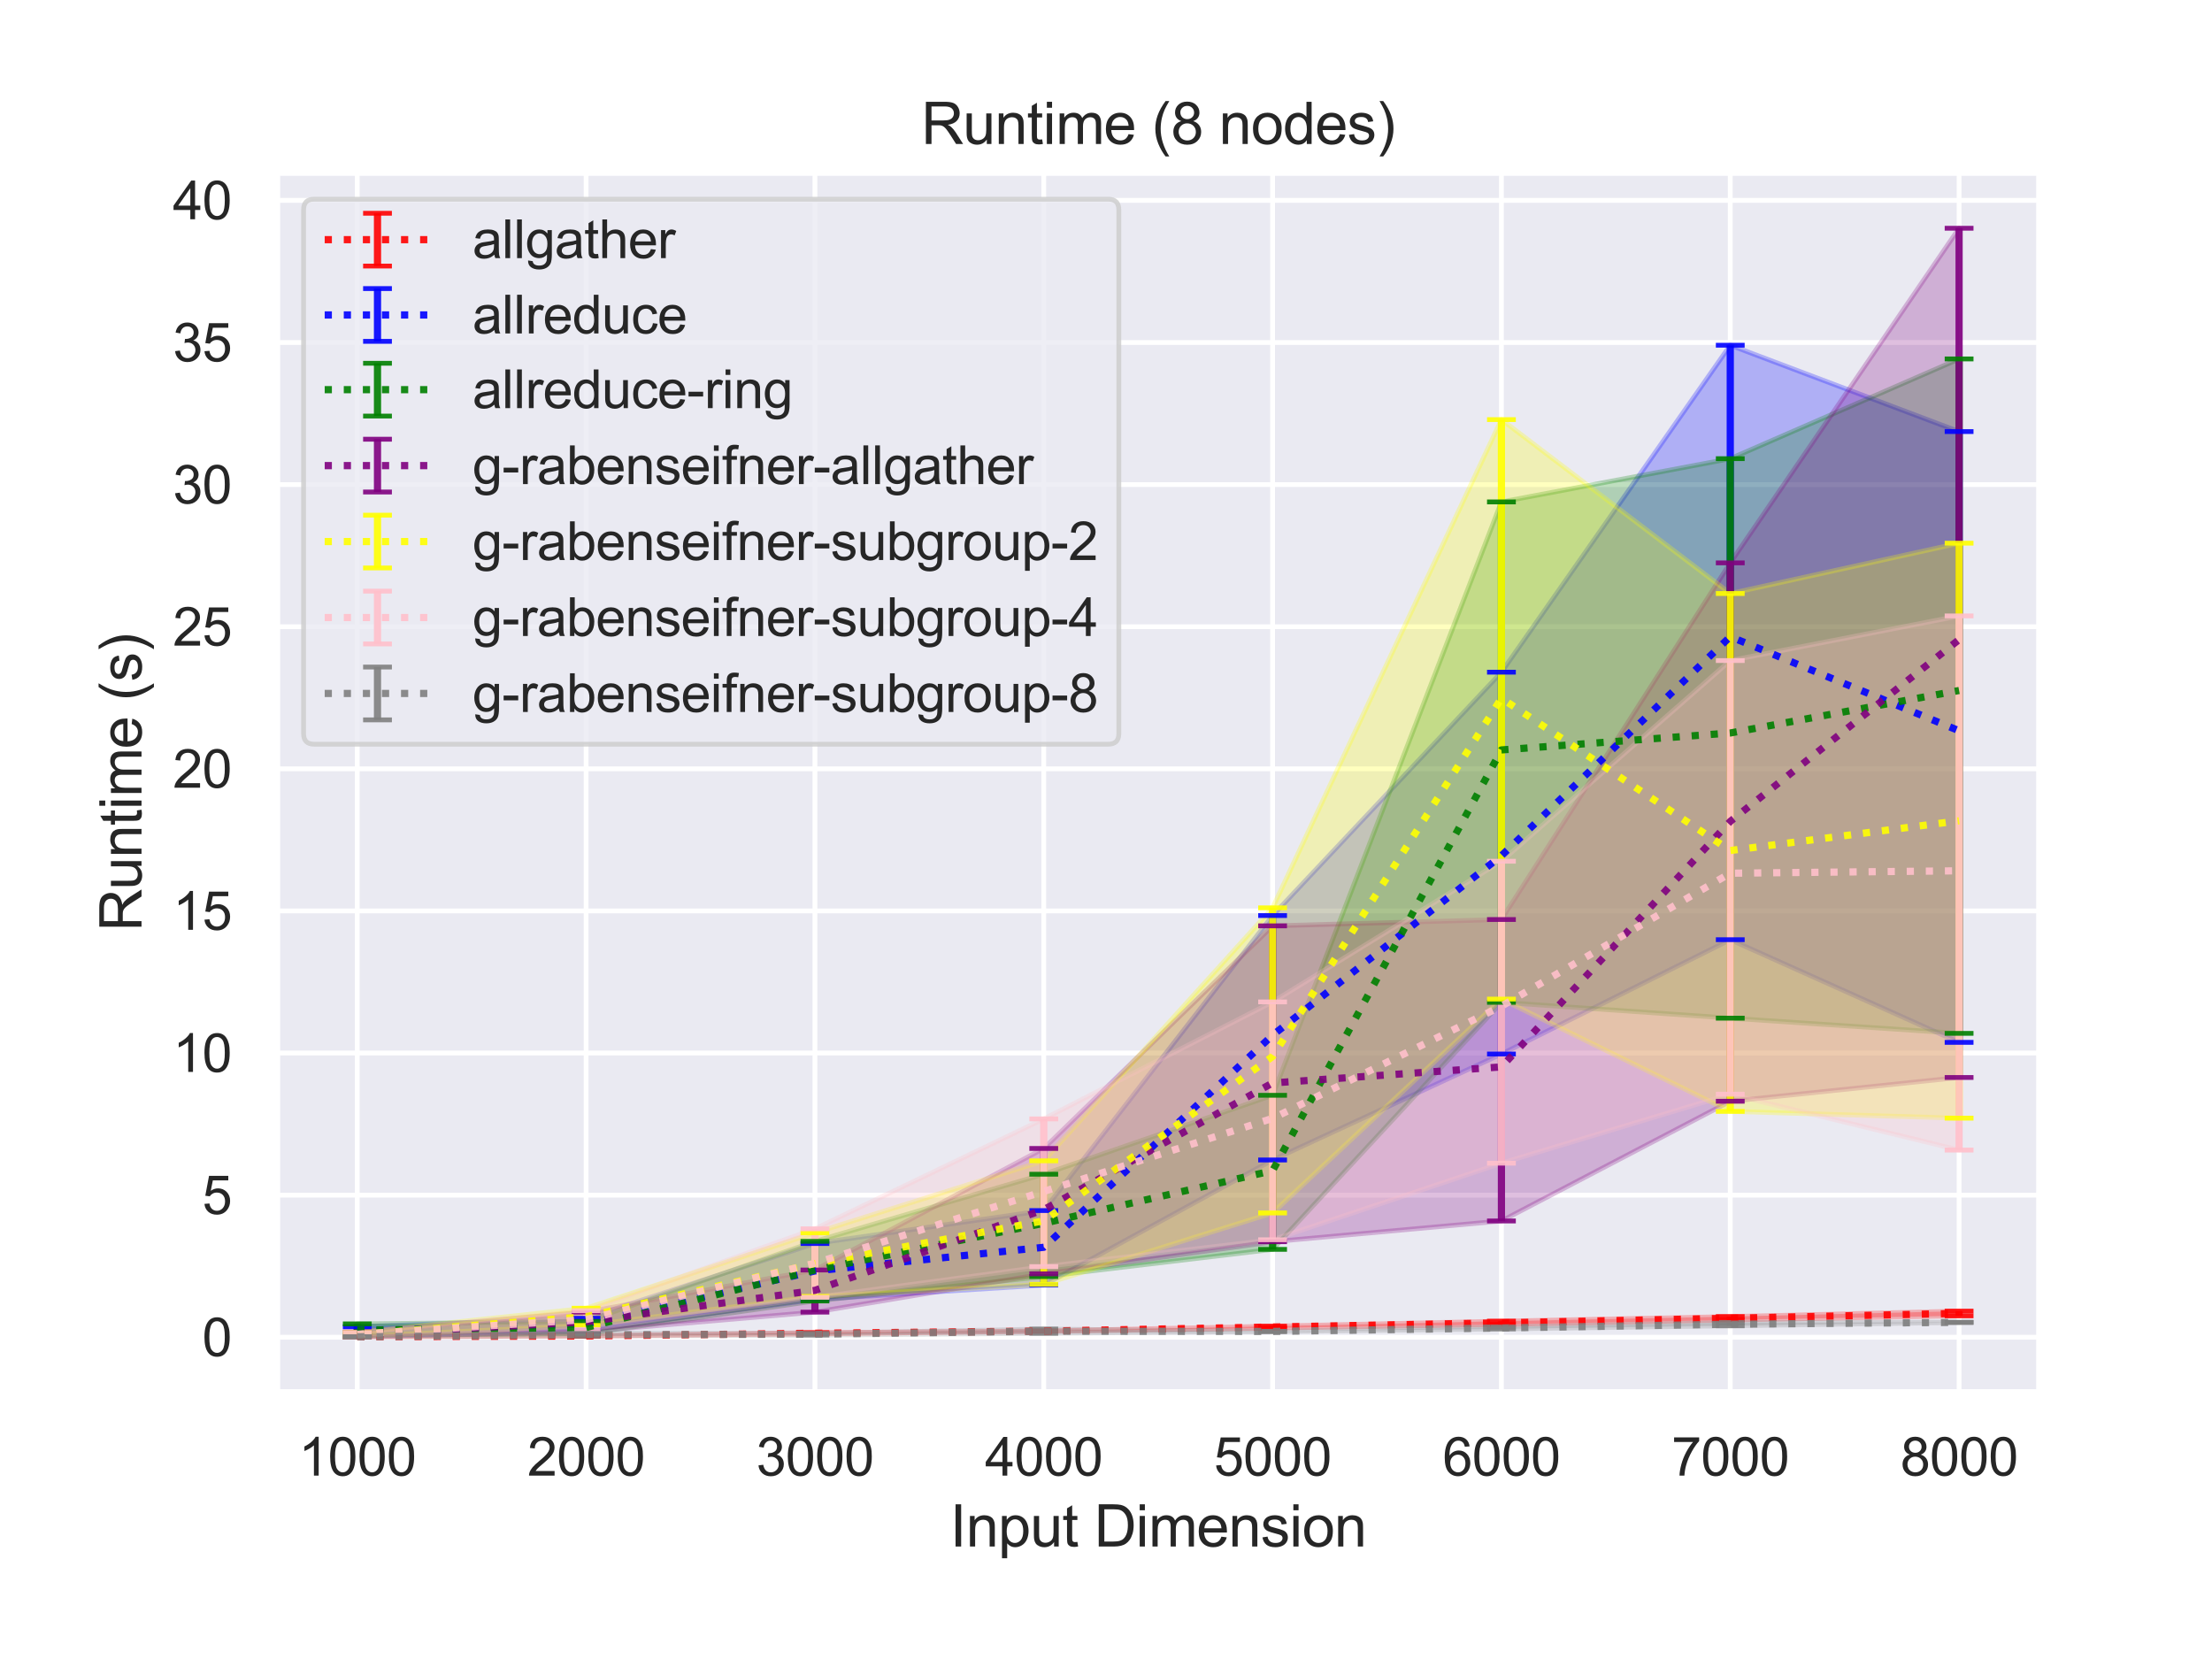 <?xml version="1.0" encoding="utf-8" standalone="no"?>
<!DOCTYPE svg PUBLIC "-//W3C//DTD SVG 1.1//EN"
  "http://www.w3.org/Graphics/SVG/1.1/DTD/svg11.dtd">
<svg height="345.6pt" version="1.1" viewBox="0 0 460.8 345.6" width="460.8pt" xmlns="http://www.w3.org/2000/svg" xmlns:xlink="http://www.w3.org/1999/xlink">
 <defs>
  <style type="text/css">*{stroke-linecap:butt;stroke-linejoin:round;}</style>
 </defs>
 <g id="figure_1">
  <g id="patch_1">
   <path d="M 0 345.6 
L 460.8 345.6 
L 460.8 0 
L 0 0 
z
" style="fill:#ffffff;"/>
  </g>
  <g id="axes_1">
   <g id="patch_2">
    <path d="M 57.74 290.02 
L 424.8 290.02 
L 424.8 36 
L 57.74 36 
z
" style="fill:#eaeaf2;"/>
   </g>
   <g id="matplotlib.axis_1">
    <g id="xtick_1">
     <g id="line2d_1">
      <path clip-path="url(#p71ded2971a)" d="M 74.425 290.02 
L 74.425 36 
" style="fill:none;stroke:#ffffff;stroke-linecap:round;"/>
     </g>
     <g id="text_1">
      <!-- 1000 -->
      <g style="fill:#262626;" transform="translate(62.19 307.394)scale(0.11 -0.11)">
       <defs>
        <path d="M 2384 0 
L 1822 0 
L 1822 3584 
Q 1619 3391 1289 3197 
Q 959 3003 697 2906 
L 697 3450 
Q 1169 3672 1522 3987 
Q 1875 4303 2022 4600 
L 2384 4600 
L 2384 0 
z
" id="ArialMT-31" transform="scale(0.016)"/>
        <path d="M 266 2259 
Q 266 3072 433 3567 
Q 600 4063 929 4331 
Q 1259 4600 1759 4600 
Q 2128 4600 2406 4451 
Q 2684 4303 2865 4023 
Q 3047 3744 3150 3342 
Q 3253 2941 3253 2259 
Q 3253 1453 3087 958 
Q 2922 463 2592 192 
Q 2263 -78 1759 -78 
Q 1097 -78 719 397 
Q 266 969 266 2259 
z
M 844 2259 
Q 844 1131 1108 757 
Q 1372 384 1759 384 
Q 2147 384 2411 759 
Q 2675 1134 2675 2259 
Q 2675 3391 2411 3762 
Q 2147 4134 1753 4134 
Q 1366 4134 1134 3806 
Q 844 3388 844 2259 
z
" id="ArialMT-30" transform="scale(0.016)"/>
       </defs>
       <use xlink:href="#ArialMT-31"/>
       <use x="55.615" xlink:href="#ArialMT-30"/>
       <use x="111.23" xlink:href="#ArialMT-30"/>
       <use x="166.846" xlink:href="#ArialMT-30"/>
      </g>
     </g>
    </g>
    <g id="xtick_2">
     <g id="line2d_2">
      <path clip-path="url(#p71ded2971a)" d="M 122.095 290.02 
L 122.095 36 
" style="fill:none;stroke:#ffffff;stroke-linecap:round;"/>
     </g>
     <g id="text_2">
      <!-- 2000 -->
      <g style="fill:#262626;" transform="translate(109.861 307.394)scale(0.11 -0.11)">
       <defs>
        <path d="M 3222 541 
L 3222 0 
L 194 0 
Q 188 203 259 391 
Q 375 700 629 1000 
Q 884 1300 1366 1694 
Q 2113 2306 2375 2664 
Q 2638 3022 2638 3341 
Q 2638 3675 2398 3904 
Q 2159 4134 1775 4134 
Q 1369 4134 1125 3890 
Q 881 3647 878 3216 
L 300 3275 
Q 359 3922 746 4261 
Q 1134 4600 1788 4600 
Q 2447 4600 2831 4234 
Q 3216 3869 3216 3328 
Q 3216 3053 3103 2787 
Q 2991 2522 2730 2228 
Q 2469 1934 1863 1422 
Q 1356 997 1212 845 
Q 1069 694 975 541 
L 3222 541 
z
" id="ArialMT-32" transform="scale(0.016)"/>
       </defs>
       <use xlink:href="#ArialMT-32"/>
       <use x="55.615" xlink:href="#ArialMT-30"/>
       <use x="111.23" xlink:href="#ArialMT-30"/>
       <use x="166.846" xlink:href="#ArialMT-30"/>
      </g>
     </g>
    </g>
    <g id="xtick_3">
     <g id="line2d_3">
      <path clip-path="url(#p71ded2971a)" d="M 169.765 290.02 
L 169.765 36 
" style="fill:none;stroke:#ffffff;stroke-linecap:round;"/>
     </g>
     <g id="text_3">
      <!-- 3000 -->
      <g style="fill:#262626;" transform="translate(157.531 307.394)scale(0.11 -0.11)">
       <defs>
        <path d="M 269 1209 
L 831 1284 
Q 928 806 1161 595 
Q 1394 384 1728 384 
Q 2125 384 2398 659 
Q 2672 934 2672 1341 
Q 2672 1728 2419 1979 
Q 2166 2231 1775 2231 
Q 1616 2231 1378 2169 
L 1441 2663 
Q 1497 2656 1531 2656 
Q 1891 2656 2178 2843 
Q 2466 3031 2466 3422 
Q 2466 3731 2256 3934 
Q 2047 4138 1716 4138 
Q 1388 4138 1169 3931 
Q 950 3725 888 3313 
L 325 3413 
Q 428 3978 793 4289 
Q 1159 4600 1703 4600 
Q 2078 4600 2393 4439 
Q 2709 4278 2876 4000 
Q 3044 3722 3044 3409 
Q 3044 3113 2884 2869 
Q 2725 2625 2413 2481 
Q 2819 2388 3044 2092 
Q 3269 1797 3269 1353 
Q 3269 753 2831 336 
Q 2394 -81 1725 -81 
Q 1122 -81 723 278 
Q 325 638 269 1209 
z
" id="ArialMT-33" transform="scale(0.016)"/>
       </defs>
       <use xlink:href="#ArialMT-33"/>
       <use x="55.615" xlink:href="#ArialMT-30"/>
       <use x="111.23" xlink:href="#ArialMT-30"/>
       <use x="166.846" xlink:href="#ArialMT-30"/>
      </g>
     </g>
    </g>
    <g id="xtick_4">
     <g id="line2d_4">
      <path clip-path="url(#p71ded2971a)" d="M 217.435 290.02 
L 217.435 36 
" style="fill:none;stroke:#ffffff;stroke-linecap:round;"/>
     </g>
     <g id="text_4">
      <!-- 4000 -->
      <g style="fill:#262626;" transform="translate(205.201 307.394)scale(0.11 -0.11)">
       <defs>
        <path d="M 2069 0 
L 2069 1097 
L 81 1097 
L 81 1613 
L 2172 4581 
L 2631 4581 
L 2631 1613 
L 3250 1613 
L 3250 1097 
L 2631 1097 
L 2631 0 
L 2069 0 
z
M 2069 1613 
L 2069 3678 
L 634 1613 
L 2069 1613 
z
" id="ArialMT-34" transform="scale(0.016)"/>
       </defs>
       <use xlink:href="#ArialMT-34"/>
       <use x="55.615" xlink:href="#ArialMT-30"/>
       <use x="111.23" xlink:href="#ArialMT-30"/>
       <use x="166.846" xlink:href="#ArialMT-30"/>
      </g>
     </g>
    </g>
    <g id="xtick_5">
     <g id="line2d_5">
      <path clip-path="url(#p71ded2971a)" d="M 265.105 290.02 
L 265.105 36 
" style="fill:none;stroke:#ffffff;stroke-linecap:round;"/>
     </g>
     <g id="text_5">
      <!-- 5000 -->
      <g style="fill:#262626;" transform="translate(252.871 307.394)scale(0.11 -0.11)">
       <defs>
        <path d="M 266 1200 
L 856 1250 
Q 922 819 1161 601 
Q 1400 384 1738 384 
Q 2144 384 2425 690 
Q 2706 997 2706 1503 
Q 2706 1984 2436 2262 
Q 2166 2541 1728 2541 
Q 1456 2541 1237 2417 
Q 1019 2294 894 2097 
L 366 2166 
L 809 4519 
L 3088 4519 
L 3088 3981 
L 1259 3981 
L 1013 2750 
Q 1425 3038 1878 3038 
Q 2478 3038 2890 2622 
Q 3303 2206 3303 1553 
Q 3303 931 2941 478 
Q 2500 -78 1738 -78 
Q 1113 -78 717 272 
Q 322 622 266 1200 
z
" id="ArialMT-35" transform="scale(0.016)"/>
       </defs>
       <use xlink:href="#ArialMT-35"/>
       <use x="55.615" xlink:href="#ArialMT-30"/>
       <use x="111.23" xlink:href="#ArialMT-30"/>
       <use x="166.846" xlink:href="#ArialMT-30"/>
      </g>
     </g>
    </g>
    <g id="xtick_6">
     <g id="line2d_6">
      <path clip-path="url(#p71ded2971a)" d="M 312.775 290.02 
L 312.775 36 
" style="fill:none;stroke:#ffffff;stroke-linecap:round;"/>
     </g>
     <g id="text_6">
      <!-- 6000 -->
      <g style="fill:#262626;" transform="translate(300.541 307.394)scale(0.11 -0.11)">
       <defs>
        <path d="M 3184 3459 
L 2625 3416 
Q 2550 3747 2413 3897 
Q 2184 4138 1850 4138 
Q 1581 4138 1378 3988 
Q 1113 3794 959 3422 
Q 806 3050 800 2363 
Q 1003 2672 1297 2822 
Q 1591 2972 1913 2972 
Q 2475 2972 2870 2558 
Q 3266 2144 3266 1488 
Q 3266 1056 3080 686 
Q 2894 316 2569 119 
Q 2244 -78 1831 -78 
Q 1128 -78 684 439 
Q 241 956 241 2144 
Q 241 3472 731 4075 
Q 1159 4600 1884 4600 
Q 2425 4600 2770 4297 
Q 3116 3994 3184 3459 
z
M 888 1484 
Q 888 1194 1011 928 
Q 1134 663 1356 523 
Q 1578 384 1822 384 
Q 2178 384 2434 671 
Q 2691 959 2691 1453 
Q 2691 1928 2437 2201 
Q 2184 2475 1800 2475 
Q 1419 2475 1153 2201 
Q 888 1928 888 1484 
z
" id="ArialMT-36" transform="scale(0.016)"/>
       </defs>
       <use xlink:href="#ArialMT-36"/>
       <use x="55.615" xlink:href="#ArialMT-30"/>
       <use x="111.23" xlink:href="#ArialMT-30"/>
       <use x="166.846" xlink:href="#ArialMT-30"/>
      </g>
     </g>
    </g>
    <g id="xtick_7">
     <g id="line2d_7">
      <path clip-path="url(#p71ded2971a)" d="M 360.445 290.02 
L 360.445 36 
" style="fill:none;stroke:#ffffff;stroke-linecap:round;"/>
     </g>
     <g id="text_7">
      <!-- 7000 -->
      <g style="fill:#262626;" transform="translate(348.211 307.394)scale(0.11 -0.11)">
       <defs>
        <path d="M 303 3981 
L 303 4522 
L 3269 4522 
L 3269 4084 
Q 2831 3619 2401 2847 
Q 1972 2075 1738 1259 
Q 1569 684 1522 0 
L 944 0 
Q 953 541 1156 1306 
Q 1359 2072 1739 2783 
Q 2119 3494 2547 3981 
L 303 3981 
z
" id="ArialMT-37" transform="scale(0.016)"/>
       </defs>
       <use xlink:href="#ArialMT-37"/>
       <use x="55.615" xlink:href="#ArialMT-30"/>
       <use x="111.23" xlink:href="#ArialMT-30"/>
       <use x="166.846" xlink:href="#ArialMT-30"/>
      </g>
     </g>
    </g>
    <g id="xtick_8">
     <g id="line2d_8">
      <path clip-path="url(#p71ded2971a)" d="M 408.115 290.02 
L 408.115 36 
" style="fill:none;stroke:#ffffff;stroke-linecap:round;"/>
     </g>
     <g id="text_8">
      <!-- 8000 -->
      <g style="fill:#262626;" transform="translate(395.881 307.394)scale(0.11 -0.11)">
       <defs>
        <path d="M 1131 2484 
Q 781 2613 612 2850 
Q 444 3088 444 3419 
Q 444 3919 803 4259 
Q 1163 4600 1759 4600 
Q 2359 4600 2725 4251 
Q 3091 3903 3091 3403 
Q 3091 3084 2923 2848 
Q 2756 2613 2416 2484 
Q 2838 2347 3058 2040 
Q 3278 1734 3278 1309 
Q 3278 722 2862 322 
Q 2447 -78 1769 -78 
Q 1091 -78 675 323 
Q 259 725 259 1325 
Q 259 1772 486 2073 
Q 713 2375 1131 2484 
z
M 1019 3438 
Q 1019 3113 1228 2906 
Q 1438 2700 1772 2700 
Q 2097 2700 2305 2904 
Q 2513 3109 2513 3406 
Q 2513 3716 2298 3927 
Q 2084 4138 1766 4138 
Q 1444 4138 1231 3931 
Q 1019 3725 1019 3438 
z
M 838 1322 
Q 838 1081 952 856 
Q 1066 631 1291 507 
Q 1516 384 1775 384 
Q 2178 384 2440 643 
Q 2703 903 2703 1303 
Q 2703 1709 2433 1975 
Q 2163 2241 1756 2241 
Q 1359 2241 1098 1978 
Q 838 1716 838 1322 
z
" id="ArialMT-38" transform="scale(0.016)"/>
       </defs>
       <use xlink:href="#ArialMT-38"/>
       <use x="55.615" xlink:href="#ArialMT-30"/>
       <use x="111.23" xlink:href="#ArialMT-30"/>
       <use x="166.846" xlink:href="#ArialMT-30"/>
      </g>
     </g>
    </g>
    <g id="text_9">
     <!-- Input Dimension -->
     <g style="fill:#262626;" transform="translate(197.916 322.169)scale(0.12 -0.12)">
      <defs>
       <path d="M 597 0 
L 597 4581 
L 1203 4581 
L 1203 0 
L 597 0 
z
" id="ArialMT-49" transform="scale(0.016)"/>
       <path d="M 422 0 
L 422 3319 
L 928 3319 
L 928 2847 
Q 1294 3394 1984 3394 
Q 2284 3394 2536 3286 
Q 2788 3178 2913 3003 
Q 3038 2828 3088 2588 
Q 3119 2431 3119 2041 
L 3119 0 
L 2556 0 
L 2556 2019 
Q 2556 2363 2490 2533 
Q 2425 2703 2258 2804 
Q 2091 2906 1866 2906 
Q 1506 2906 1245 2678 
Q 984 2450 984 1813 
L 984 0 
L 422 0 
z
" id="ArialMT-6e" transform="scale(0.016)"/>
       <path d="M 422 -1272 
L 422 3319 
L 934 3319 
L 934 2888 
Q 1116 3141 1344 3267 
Q 1572 3394 1897 3394 
Q 2322 3394 2647 3175 
Q 2972 2956 3137 2557 
Q 3303 2159 3303 1684 
Q 3303 1175 3120 767 
Q 2938 359 2589 142 
Q 2241 -75 1856 -75 
Q 1575 -75 1351 44 
Q 1128 163 984 344 
L 984 -1272 
L 422 -1272 
z
M 931 1641 
Q 931 1000 1190 694 
Q 1450 388 1819 388 
Q 2194 388 2461 705 
Q 2728 1022 2728 1688 
Q 2728 2322 2467 2637 
Q 2206 2953 1844 2953 
Q 1484 2953 1207 2617 
Q 931 2281 931 1641 
z
" id="ArialMT-70" transform="scale(0.016)"/>
       <path d="M 2597 0 
L 2597 488 
Q 2209 -75 1544 -75 
Q 1250 -75 995 37 
Q 741 150 617 320 
Q 494 491 444 738 
Q 409 903 409 1263 
L 409 3319 
L 972 3319 
L 972 1478 
Q 972 1038 1006 884 
Q 1059 663 1231 536 
Q 1403 409 1656 409 
Q 1909 409 2131 539 
Q 2353 669 2445 892 
Q 2538 1116 2538 1541 
L 2538 3319 
L 3100 3319 
L 3100 0 
L 2597 0 
z
" id="ArialMT-75" transform="scale(0.016)"/>
       <path d="M 1650 503 
L 1731 6 
Q 1494 -44 1306 -44 
Q 1000 -44 831 53 
Q 663 150 594 308 
Q 525 466 525 972 
L 525 2881 
L 113 2881 
L 113 3319 
L 525 3319 
L 525 4141 
L 1084 4478 
L 1084 3319 
L 1650 3319 
L 1650 2881 
L 1084 2881 
L 1084 941 
Q 1084 700 1114 631 
Q 1144 563 1211 522 
Q 1278 481 1403 481 
Q 1497 481 1650 503 
z
" id="ArialMT-74" transform="scale(0.016)"/>
       <path id="ArialMT-20" transform="scale(0.016)"/>
       <path d="M 494 0 
L 494 4581 
L 2072 4581 
Q 2606 4581 2888 4516 
Q 3281 4425 3559 4188 
Q 3922 3881 4101 3404 
Q 4281 2928 4281 2316 
Q 4281 1794 4159 1391 
Q 4038 988 3847 723 
Q 3656 459 3429 307 
Q 3203 156 2883 78 
Q 2563 0 2147 0 
L 494 0 
z
M 1100 541 
L 2078 541 
Q 2531 541 2789 625 
Q 3047 709 3200 863 
Q 3416 1078 3536 1442 
Q 3656 1806 3656 2325 
Q 3656 3044 3420 3430 
Q 3184 3816 2847 3947 
Q 2603 4041 2063 4041 
L 1100 4041 
L 1100 541 
z
" id="ArialMT-44" transform="scale(0.016)"/>
       <path d="M 425 3934 
L 425 4581 
L 988 4581 
L 988 3934 
L 425 3934 
z
M 425 0 
L 425 3319 
L 988 3319 
L 988 0 
L 425 0 
z
" id="ArialMT-69" transform="scale(0.016)"/>
       <path d="M 422 0 
L 422 3319 
L 925 3319 
L 925 2853 
Q 1081 3097 1340 3245 
Q 1600 3394 1931 3394 
Q 2300 3394 2536 3241 
Q 2772 3088 2869 2813 
Q 3263 3394 3894 3394 
Q 4388 3394 4653 3120 
Q 4919 2847 4919 2278 
L 4919 0 
L 4359 0 
L 4359 2091 
Q 4359 2428 4304 2576 
Q 4250 2725 4106 2815 
Q 3963 2906 3769 2906 
Q 3419 2906 3187 2673 
Q 2956 2441 2956 1928 
L 2956 0 
L 2394 0 
L 2394 2156 
Q 2394 2531 2256 2718 
Q 2119 2906 1806 2906 
Q 1569 2906 1367 2781 
Q 1166 2656 1075 2415 
Q 984 2175 984 1722 
L 984 0 
L 422 0 
z
" id="ArialMT-6d" transform="scale(0.016)"/>
       <path d="M 2694 1069 
L 3275 997 
Q 3138 488 2766 206 
Q 2394 -75 1816 -75 
Q 1088 -75 661 373 
Q 234 822 234 1631 
Q 234 2469 665 2931 
Q 1097 3394 1784 3394 
Q 2450 3394 2872 2941 
Q 3294 2488 3294 1666 
Q 3294 1616 3291 1516 
L 816 1516 
Q 847 969 1125 678 
Q 1403 388 1819 388 
Q 2128 388 2347 550 
Q 2566 713 2694 1069 
z
M 847 1978 
L 2700 1978 
Q 2663 2397 2488 2606 
Q 2219 2931 1791 2931 
Q 1403 2931 1139 2672 
Q 875 2413 847 1978 
z
" id="ArialMT-65" transform="scale(0.016)"/>
       <path d="M 197 991 
L 753 1078 
Q 800 744 1014 566 
Q 1228 388 1613 388 
Q 2000 388 2187 545 
Q 2375 703 2375 916 
Q 2375 1106 2209 1216 
Q 2094 1291 1634 1406 
Q 1016 1563 777 1677 
Q 538 1791 414 1992 
Q 291 2194 291 2438 
Q 291 2659 392 2848 
Q 494 3038 669 3163 
Q 800 3259 1026 3326 
Q 1253 3394 1513 3394 
Q 1903 3394 2198 3281 
Q 2494 3169 2634 2976 
Q 2775 2784 2828 2463 
L 2278 2388 
Q 2241 2644 2061 2787 
Q 1881 2931 1553 2931 
Q 1166 2931 1000 2803 
Q 834 2675 834 2503 
Q 834 2394 903 2306 
Q 972 2216 1119 2156 
Q 1203 2125 1616 2013 
Q 2213 1853 2448 1751 
Q 2684 1650 2818 1456 
Q 2953 1263 2953 975 
Q 2953 694 2789 445 
Q 2625 197 2315 61 
Q 2006 -75 1616 -75 
Q 969 -75 630 194 
Q 291 463 197 991 
z
" id="ArialMT-73" transform="scale(0.016)"/>
       <path d="M 213 1659 
Q 213 2581 725 3025 
Q 1153 3394 1769 3394 
Q 2453 3394 2887 2945 
Q 3322 2497 3322 1706 
Q 3322 1066 3130 698 
Q 2938 331 2570 128 
Q 2203 -75 1769 -75 
Q 1072 -75 642 372 
Q 213 819 213 1659 
z
M 791 1659 
Q 791 1022 1069 705 
Q 1347 388 1769 388 
Q 2188 388 2466 706 
Q 2744 1025 2744 1678 
Q 2744 2294 2464 2611 
Q 2184 2928 1769 2928 
Q 1347 2928 1069 2612 
Q 791 2297 791 1659 
z
" id="ArialMT-6f" transform="scale(0.016)"/>
      </defs>
      <use xlink:href="#ArialMT-49"/>
      <use x="27.783" xlink:href="#ArialMT-6e"/>
      <use x="83.398" xlink:href="#ArialMT-70"/>
      <use x="139.014" xlink:href="#ArialMT-75"/>
      <use x="194.629" xlink:href="#ArialMT-74"/>
      <use x="222.412" xlink:href="#ArialMT-20"/>
      <use x="250.195" xlink:href="#ArialMT-44"/>
      <use x="322.412" xlink:href="#ArialMT-69"/>
      <use x="344.629" xlink:href="#ArialMT-6d"/>
      <use x="427.93" xlink:href="#ArialMT-65"/>
      <use x="483.545" xlink:href="#ArialMT-6e"/>
      <use x="539.16" xlink:href="#ArialMT-73"/>
      <use x="589.16" xlink:href="#ArialMT-69"/>
      <use x="611.377" xlink:href="#ArialMT-6f"/>
      <use x="666.992" xlink:href="#ArialMT-6e"/>
     </g>
    </g>
   </g>
   <g id="matplotlib.axis_2">
    <g id="ytick_1">
     <g id="line2d_9">
      <path clip-path="url(#p71ded2971a)" d="M 57.74 278.571 
L 424.8 278.571 
" style="fill:none;stroke:#ffffff;stroke-linecap:round;"/>
     </g>
     <g id="text_10">
      <!-- 0 -->
      <g style="fill:#262626;" transform="translate(42.123 282.508)scale(0.11 -0.11)">
       <use xlink:href="#ArialMT-30"/>
      </g>
     </g>
    </g>
    <g id="ytick_2">
     <g id="line2d_10">
      <path clip-path="url(#p71ded2971a)" d="M 57.74 248.968 
L 424.8 248.968 
" style="fill:none;stroke:#ffffff;stroke-linecap:round;"/>
     </g>
     <g id="text_11">
      <!-- 5 -->
      <g style="fill:#262626;" transform="translate(42.123 252.905)scale(0.11 -0.11)">
       <use xlink:href="#ArialMT-35"/>
      </g>
     </g>
    </g>
    <g id="ytick_3">
     <g id="line2d_11">
      <path clip-path="url(#p71ded2971a)" d="M 57.74 219.364 
L 424.8 219.364 
" style="fill:none;stroke:#ffffff;stroke-linecap:round;"/>
     </g>
     <g id="text_12">
      <!-- 10 -->
      <g style="fill:#262626;" transform="translate(36.006 223.301)scale(0.11 -0.11)">
       <use xlink:href="#ArialMT-31"/>
       <use x="55.615" xlink:href="#ArialMT-30"/>
      </g>
     </g>
    </g>
    <g id="ytick_4">
     <g id="line2d_12">
      <path clip-path="url(#p71ded2971a)" d="M 57.74 189.761 
L 424.8 189.761 
" style="fill:none;stroke:#ffffff;stroke-linecap:round;"/>
     </g>
     <g id="text_13">
      <!-- 15 -->
      <g style="fill:#262626;" transform="translate(36.006 193.698)scale(0.11 -0.11)">
       <use xlink:href="#ArialMT-31"/>
       <use x="55.615" xlink:href="#ArialMT-35"/>
      </g>
     </g>
    </g>
    <g id="ytick_5">
     <g id="line2d_13">
      <path clip-path="url(#p71ded2971a)" d="M 57.74 160.157 
L 424.8 160.157 
" style="fill:none;stroke:#ffffff;stroke-linecap:round;"/>
     </g>
     <g id="text_14">
      <!-- 20 -->
      <g style="fill:#262626;" transform="translate(36.006 164.094)scale(0.11 -0.11)">
       <use xlink:href="#ArialMT-32"/>
       <use x="55.615" xlink:href="#ArialMT-30"/>
      </g>
     </g>
    </g>
    <g id="ytick_6">
     <g id="line2d_14">
      <path clip-path="url(#p71ded2971a)" d="M 57.74 130.554 
L 424.8 130.554 
" style="fill:none;stroke:#ffffff;stroke-linecap:round;"/>
     </g>
     <g id="text_15">
      <!-- 25 -->
      <g style="fill:#262626;" transform="translate(36.006 134.49)scale(0.11 -0.11)">
       <use xlink:href="#ArialMT-32"/>
       <use x="55.615" xlink:href="#ArialMT-35"/>
      </g>
     </g>
    </g>
    <g id="ytick_7">
     <g id="line2d_15">
      <path clip-path="url(#p71ded2971a)" d="M 57.74 100.95 
L 424.8 100.95 
" style="fill:none;stroke:#ffffff;stroke-linecap:round;"/>
     </g>
     <g id="text_16">
      <!-- 30 -->
      <g style="fill:#262626;" transform="translate(36.006 104.887)scale(0.11 -0.11)">
       <use xlink:href="#ArialMT-33"/>
       <use x="55.615" xlink:href="#ArialMT-30"/>
      </g>
     </g>
    </g>
    <g id="ytick_8">
     <g id="line2d_16">
      <path clip-path="url(#p71ded2971a)" d="M 57.74 71.347 
L 424.8 71.347 
" style="fill:none;stroke:#ffffff;stroke-linecap:round;"/>
     </g>
     <g id="text_17">
      <!-- 35 -->
      <g style="fill:#262626;" transform="translate(36.006 75.283)scale(0.11 -0.11)">
       <use xlink:href="#ArialMT-33"/>
       <use x="55.615" xlink:href="#ArialMT-35"/>
      </g>
     </g>
    </g>
    <g id="ytick_9">
     <g id="line2d_17">
      <path clip-path="url(#p71ded2971a)" d="M 57.74 41.743 
L 424.8 41.743 
" style="fill:none;stroke:#ffffff;stroke-linecap:round;"/>
     </g>
     <g id="text_18">
      <!-- 40 -->
      <g style="fill:#262626;" transform="translate(36.006 45.68)scale(0.11 -0.11)">
       <use xlink:href="#ArialMT-34"/>
       <use x="55.615" xlink:href="#ArialMT-30"/>
      </g>
     </g>
    </g>
    <g id="text_19">
     <!-- Runtime (s) -->
     <g style="fill:#262626;" transform="translate(29.48 194.013)rotate(-90)scale(0.12 -0.12)">
      <defs>
       <path d="M 503 0 
L 503 4581 
L 2534 4581 
Q 3147 4581 3465 4457 
Q 3784 4334 3975 4021 
Q 4166 3709 4166 3331 
Q 4166 2844 3850 2509 
Q 3534 2175 2875 2084 
Q 3116 1969 3241 1856 
Q 3506 1613 3744 1247 
L 4541 0 
L 3778 0 
L 3172 953 
Q 2906 1366 2734 1584 
Q 2563 1803 2427 1890 
Q 2291 1978 2150 2013 
Q 2047 2034 1813 2034 
L 1109 2034 
L 1109 0 
L 503 0 
z
M 1109 2559 
L 2413 2559 
Q 2828 2559 3062 2645 
Q 3297 2731 3419 2920 
Q 3541 3109 3541 3331 
Q 3541 3656 3305 3865 
Q 3069 4075 2559 4075 
L 1109 4075 
L 1109 2559 
z
" id="ArialMT-52" transform="scale(0.016)"/>
       <path d="M 1497 -1347 
Q 1031 -759 709 28 
Q 388 816 388 1659 
Q 388 2403 628 3084 
Q 909 3875 1497 4659 
L 1900 4659 
Q 1522 4009 1400 3731 
Q 1209 3300 1100 2831 
Q 966 2247 966 1656 
Q 966 153 1900 -1347 
L 1497 -1347 
z
" id="ArialMT-28" transform="scale(0.016)"/>
       <path d="M 791 -1347 
L 388 -1347 
Q 1322 153 1322 1656 
Q 1322 2244 1188 2822 
Q 1081 3291 891 3722 
Q 769 4003 388 4659 
L 791 4659 
Q 1378 3875 1659 3084 
Q 1900 2403 1900 1659 
Q 1900 816 1576 28 
Q 1253 -759 791 -1347 
z
" id="ArialMT-29" transform="scale(0.016)"/>
      </defs>
      <use xlink:href="#ArialMT-52"/>
      <use x="72.217" xlink:href="#ArialMT-75"/>
      <use x="127.832" xlink:href="#ArialMT-6e"/>
      <use x="183.447" xlink:href="#ArialMT-74"/>
      <use x="211.23" xlink:href="#ArialMT-69"/>
      <use x="233.447" xlink:href="#ArialMT-6d"/>
      <use x="316.748" xlink:href="#ArialMT-65"/>
      <use x="372.363" xlink:href="#ArialMT-20"/>
      <use x="400.146" xlink:href="#ArialMT-28"/>
      <use x="433.447" xlink:href="#ArialMT-73"/>
      <use x="483.447" xlink:href="#ArialMT-29"/>
     </g>
    </g>
   </g>
   <g id="PolyCollection_1">
    <defs>
     <path d="M 74.425 -67.13 
L 74.425 -67.126 
L 122.095 -67.288 
L 169.765 -67.737 
L 217.435 -68.279 
L 265.105 -68.955 
L 312.775 -69.684 
L 360.445 -70.624 
L 408.115 -71.486 
L 408.115 -72.47 
L 408.115 -72.47 
L 360.445 -71.333 
L 312.775 -70.373 
L 265.105 -69.339 
L 217.435 -68.334 
L 169.765 -67.995 
L 122.095 -67.299 
L 74.425 -67.13 
z
" id="me006fcb89f" style="stroke:#ff0000;stroke-opacity:0.25;"/>
    </defs>
    <g clip-path="url(#p71ded2971a)">
     <use style="fill:#ff0000;fill-opacity:0.25;stroke:#ff0000;stroke-opacity:0.25;" x="0" xlink:href="#me006fcb89f" y="345.6"/>
    </g>
   </g>
   <g id="PolyCollection_2">
    <defs>
     <path d="M 74.425 -69.229 
L 74.425 -67.299 
L 122.095 -68.517 
L 169.765 -74.897 
L 217.435 -77.899 
L 265.105 -103.956 
L 312.775 -126.029 
L 360.445 -149.842 
L 408.115 -128.458 
L 408.115 -255.693 
L 408.115 -255.693 
L 360.445 -273.681 
L 312.775 -205.569 
L 265.105 -154.869 
L 217.435 -93.422 
L 169.765 -86.553 
L 122.095 -70.982 
L 74.425 -69.229 
z
" id="m6ea480a3db" style="stroke:#0000ff;stroke-opacity:0.25;"/>
    </defs>
    <g clip-path="url(#p71ded2971a)">
     <use style="fill:#0000ff;fill-opacity:0.25;stroke:#0000ff;stroke-opacity:0.25;" x="0" xlink:href="#m6ea480a3db" y="345.6"/>
    </g>
   </g>
   <g id="PolyCollection_3">
    <defs>
     <path d="M 74.425 -69.808 
L 74.425 -67.408 
L 122.095 -67.785 
L 169.765 -74.584 
L 217.435 -79.666 
L 265.105 -85.33 
L 312.775 -136.794 
L 360.445 -133.495 
L 408.115 -130.329 
L 408.115 -270.827 
L 408.115 -270.827 
L 360.445 -250.053 
L 312.775 -241.041 
L 265.105 -117.428 
L 217.435 -100.992 
L 169.765 -87.008 
L 122.095 -70.313 
L 74.425 -69.808 
z
" id="mb01771a0b8" style="stroke:#008000;stroke-opacity:0.25;"/>
    </defs>
    <g clip-path="url(#p71ded2971a)">
     <use style="fill:#008000;fill-opacity:0.25;stroke:#008000;stroke-opacity:0.25;" x="0" xlink:href="#mb01771a0b8" y="345.6"/>
    </g>
   </g>
   <g id="PolyCollection_4">
    <defs>
     <path d="M 74.425 -68.121 
L 74.425 -67.132 
L 122.095 -68.189 
L 169.765 -72.262 
L 217.435 -80.231 
L 265.105 -86.931 
L 312.775 -91.252 
L 360.445 -116.186 
L 408.115 -121.144 
L 408.115 -298.054 
L 408.115 -298.054 
L 360.445 -228.341 
L 312.775 -154.05 
L 265.105 -152.727 
L 217.435 -106.351 
L 169.765 -81.037 
L 122.095 -72.267 
L 74.425 -68.121 
z
" id="mc8d38eb83b" style="stroke:#800080;stroke-opacity:0.25;"/>
    </defs>
    <g clip-path="url(#p71ded2971a)">
     <use style="fill:#800080;fill-opacity:0.25;stroke:#800080;stroke-opacity:0.25;" x="0" xlink:href="#mc8d38eb83b" y="345.6"/>
    </g>
   </g>
   <g id="PolyCollection_5">
    <defs>
     <path d="M 74.425 -68.01 
L 74.425 -67.199 
L 122.095 -69.489 
L 169.765 -75.529 
L 217.435 -78.046 
L 265.105 -92.923 
L 312.775 -137.469 
L 360.445 -114.079 
L 408.115 -112.667 
L 408.115 -232.448 
L 408.115 -232.448 
L 360.445 -221.958 
L 312.775 -258.191 
L 265.105 -156.484 
L 217.435 -103.781 
L 169.765 -88.78 
L 122.095 -73.074 
L 74.425 -68.01 
z
" id="m7c01563691" style="stroke:#ffff00;stroke-opacity:0.25;"/>
    </defs>
    <g clip-path="url(#p71ded2971a)">
     <use style="fill:#ffff00;fill-opacity:0.25;stroke:#ffff00;stroke-opacity:0.25;" x="0" xlink:href="#m7c01563691" y="345.6"/>
    </g>
   </g>
   <g id="PolyCollection_6">
    <defs>
     <path d="M 74.425 -67.993 
L 74.425 -67.138 
L 122.095 -68.634 
L 169.765 -75.331 
L 217.435 -81.741 
L 265.105 -87.339 
L 312.775 -103.284 
L 360.445 -117.659 
L 408.115 -106.02 
L 408.115 -217.294 
L 408.115 -217.294 
L 360.445 -207.996 
L 312.775 -166.189 
L 265.105 -136.88 
L 217.435 -112.507 
L 169.765 -89.609 
L 122.095 -72.559 
L 74.425 -67.993 
z
" id="m82b5ae214f" style="stroke:#ffc0cb;stroke-opacity:0.25;"/>
    </defs>
    <g clip-path="url(#p71ded2971a)">
     <use style="fill:#ffc0cb;fill-opacity:0.25;stroke:#ffc0cb;stroke-opacity:0.25;" x="0" xlink:href="#m82b5ae214f" y="345.6"/>
    </g>
   </g>
   <g id="PolyCollection_7">
    <defs>
     <path d="M 74.425 -67.13 
L 74.425 -67.127 
L 122.095 -67.255 
L 169.765 -67.482 
L 217.435 -67.849 
L 265.105 -68.228 
L 312.775 -68.762 
L 360.445 -69.412 
L 408.115 -70.108 
L 408.115 -70.146 
L 408.115 -70.146 
L 360.445 -70.083 
L 312.775 -69.151 
L 265.105 -68.243 
L 217.435 -68.733 
L 169.765 -67.838 
L 122.095 -67.821 
L 74.425 -67.13 
z
" id="m640b384de2" style="stroke:#808080;stroke-opacity:0.25;"/>
    </defs>
    <g clip-path="url(#p71ded2971a)">
     <use style="fill:#808080;fill-opacity:0.25;stroke:#808080;stroke-opacity:0.25;" x="0" xlink:href="#m640b384de2" y="345.6"/>
    </g>
   </g>
   <g id="LineCollection_1">
    <path clip-path="url(#p71ded2971a)" d="M 74.425 278.474 
L 74.425 278.47 
" style="fill:none;stroke:#ff0000;stroke-opacity:0.9;stroke-width:1.5;"/>
    <path clip-path="url(#p71ded2971a)" d="M 122.095 278.312 
L 122.095 278.301 
" style="fill:none;stroke:#ff0000;stroke-opacity:0.9;stroke-width:1.5;"/>
    <path clip-path="url(#p71ded2971a)" d="M 169.765 277.863 
L 169.765 277.605 
" style="fill:none;stroke:#ff0000;stroke-opacity:0.9;stroke-width:1.5;"/>
    <path clip-path="url(#p71ded2971a)" d="M 217.435 277.321 
L 217.435 277.266 
" style="fill:none;stroke:#ff0000;stroke-opacity:0.9;stroke-width:1.5;"/>
    <path clip-path="url(#p71ded2971a)" d="M 265.105 276.645 
L 265.105 276.261 
" style="fill:none;stroke:#ff0000;stroke-opacity:0.9;stroke-width:1.5;"/>
    <path clip-path="url(#p71ded2971a)" d="M 312.775 275.916 
L 312.775 275.227 
" style="fill:none;stroke:#ff0000;stroke-opacity:0.9;stroke-width:1.5;"/>
    <path clip-path="url(#p71ded2971a)" d="M 360.445 274.976 
L 360.445 274.267 
" style="fill:none;stroke:#ff0000;stroke-opacity:0.9;stroke-width:1.5;"/>
    <path clip-path="url(#p71ded2971a)" d="M 408.115 274.114 
L 408.115 273.13 
" style="fill:none;stroke:#ff0000;stroke-opacity:0.9;stroke-width:1.5;"/>
   </g>
   <g id="LineCollection_2">
    <path clip-path="url(#p71ded2971a)" d="M 74.425 278.301 
L 74.425 276.371 
" style="fill:none;stroke:#0000ff;stroke-opacity:0.9;stroke-width:1.5;"/>
    <path clip-path="url(#p71ded2971a)" d="M 122.095 277.083 
L 122.095 274.618 
" style="fill:none;stroke:#0000ff;stroke-opacity:0.9;stroke-width:1.5;"/>
    <path clip-path="url(#p71ded2971a)" d="M 169.765 270.703 
L 169.765 259.047 
" style="fill:none;stroke:#0000ff;stroke-opacity:0.9;stroke-width:1.5;"/>
    <path clip-path="url(#p71ded2971a)" d="M 217.435 267.701 
L 217.435 252.178 
" style="fill:none;stroke:#0000ff;stroke-opacity:0.9;stroke-width:1.5;"/>
    <path clip-path="url(#p71ded2971a)" d="M 265.105 241.644 
L 265.105 190.731 
" style="fill:none;stroke:#0000ff;stroke-opacity:0.9;stroke-width:1.5;"/>
    <path clip-path="url(#p71ded2971a)" d="M 312.775 219.571 
L 312.775 140.031 
" style="fill:none;stroke:#0000ff;stroke-opacity:0.9;stroke-width:1.5;"/>
    <path clip-path="url(#p71ded2971a)" d="M 360.445 195.758 
L 360.445 71.919 
" style="fill:none;stroke:#0000ff;stroke-opacity:0.9;stroke-width:1.5;"/>
    <path clip-path="url(#p71ded2971a)" d="M 408.115 217.142 
L 408.115 89.907 
" style="fill:none;stroke:#0000ff;stroke-opacity:0.9;stroke-width:1.5;"/>
   </g>
   <g id="LineCollection_3">
    <path clip-path="url(#p71ded2971a)" d="M 74.425 278.192 
L 74.425 275.792 
" style="fill:none;stroke:#008000;stroke-opacity:0.9;stroke-width:1.5;"/>
    <path clip-path="url(#p71ded2971a)" d="M 122.095 277.815 
L 122.095 275.287 
" style="fill:none;stroke:#008000;stroke-opacity:0.9;stroke-width:1.5;"/>
    <path clip-path="url(#p71ded2971a)" d="M 169.765 271.016 
L 169.765 258.592 
" style="fill:none;stroke:#008000;stroke-opacity:0.9;stroke-width:1.5;"/>
    <path clip-path="url(#p71ded2971a)" d="M 217.435 265.934 
L 217.435 244.608 
" style="fill:none;stroke:#008000;stroke-opacity:0.9;stroke-width:1.5;"/>
    <path clip-path="url(#p71ded2971a)" d="M 265.105 260.27 
L 265.105 228.172 
" style="fill:none;stroke:#008000;stroke-opacity:0.9;stroke-width:1.5;"/>
    <path clip-path="url(#p71ded2971a)" d="M 312.775 208.806 
L 312.775 104.559 
" style="fill:none;stroke:#008000;stroke-opacity:0.9;stroke-width:1.5;"/>
    <path clip-path="url(#p71ded2971a)" d="M 360.445 212.105 
L 360.445 95.547 
" style="fill:none;stroke:#008000;stroke-opacity:0.9;stroke-width:1.5;"/>
    <path clip-path="url(#p71ded2971a)" d="M 408.115 215.271 
L 408.115 74.773 
" style="fill:none;stroke:#008000;stroke-opacity:0.9;stroke-width:1.5;"/>
   </g>
   <g id="LineCollection_4">
    <path clip-path="url(#p71ded2971a)" d="M 74.425 278.468 
L 74.425 277.479 
" style="fill:none;stroke:#800080;stroke-opacity:0.9;stroke-width:1.5;"/>
    <path clip-path="url(#p71ded2971a)" d="M 122.095 277.411 
L 122.095 273.333 
" style="fill:none;stroke:#800080;stroke-opacity:0.9;stroke-width:1.5;"/>
    <path clip-path="url(#p71ded2971a)" d="M 169.765 273.338 
L 169.765 264.563 
" style="fill:none;stroke:#800080;stroke-opacity:0.9;stroke-width:1.5;"/>
    <path clip-path="url(#p71ded2971a)" d="M 217.435 265.369 
L 217.435 239.249 
" style="fill:none;stroke:#800080;stroke-opacity:0.9;stroke-width:1.5;"/>
    <path clip-path="url(#p71ded2971a)" d="M 265.105 258.669 
L 265.105 192.873 
" style="fill:none;stroke:#800080;stroke-opacity:0.9;stroke-width:1.5;"/>
    <path clip-path="url(#p71ded2971a)" d="M 312.775 254.348 
L 312.775 191.55 
" style="fill:none;stroke:#800080;stroke-opacity:0.9;stroke-width:1.5;"/>
    <path clip-path="url(#p71ded2971a)" d="M 360.445 229.414 
L 360.445 117.259 
" style="fill:none;stroke:#800080;stroke-opacity:0.9;stroke-width:1.5;"/>
    <path clip-path="url(#p71ded2971a)" d="M 408.115 224.456 
L 408.115 47.546 
" style="fill:none;stroke:#800080;stroke-opacity:0.9;stroke-width:1.5;"/>
   </g>
   <g id="LineCollection_5">
    <path clip-path="url(#p71ded2971a)" d="M 74.425 278.401 
L 74.425 277.59 
" style="fill:none;stroke:#ffff00;stroke-opacity:0.9;stroke-width:1.5;"/>
    <path clip-path="url(#p71ded2971a)" d="M 122.095 276.111 
L 122.095 272.526 
" style="fill:none;stroke:#ffff00;stroke-opacity:0.9;stroke-width:1.5;"/>
    <path clip-path="url(#p71ded2971a)" d="M 169.765 270.071 
L 169.765 256.82 
" style="fill:none;stroke:#ffff00;stroke-opacity:0.9;stroke-width:1.5;"/>
    <path clip-path="url(#p71ded2971a)" d="M 217.435 267.554 
L 217.435 241.819 
" style="fill:none;stroke:#ffff00;stroke-opacity:0.9;stroke-width:1.5;"/>
    <path clip-path="url(#p71ded2971a)" d="M 265.105 252.677 
L 265.105 189.116 
" style="fill:none;stroke:#ffff00;stroke-opacity:0.9;stroke-width:1.5;"/>
    <path clip-path="url(#p71ded2971a)" d="M 312.775 208.131 
L 312.775 87.409 
" style="fill:none;stroke:#ffff00;stroke-opacity:0.9;stroke-width:1.5;"/>
    <path clip-path="url(#p71ded2971a)" d="M 360.445 231.521 
L 360.445 123.642 
" style="fill:none;stroke:#ffff00;stroke-opacity:0.9;stroke-width:1.5;"/>
    <path clip-path="url(#p71ded2971a)" d="M 408.115 232.933 
L 408.115 113.152 
" style="fill:none;stroke:#ffff00;stroke-opacity:0.9;stroke-width:1.5;"/>
   </g>
   <g id="LineCollection_6">
    <path clip-path="url(#p71ded2971a)" d="M 74.425 278.462 
L 74.425 277.607 
" style="fill:none;stroke:#ffc0cb;stroke-opacity:0.9;stroke-width:1.5;"/>
    <path clip-path="url(#p71ded2971a)" d="M 122.095 276.966 
L 122.095 273.041 
" style="fill:none;stroke:#ffc0cb;stroke-opacity:0.9;stroke-width:1.5;"/>
    <path clip-path="url(#p71ded2971a)" d="M 169.765 270.269 
L 169.765 255.991 
" style="fill:none;stroke:#ffc0cb;stroke-opacity:0.9;stroke-width:1.5;"/>
    <path clip-path="url(#p71ded2971a)" d="M 217.435 263.859 
L 217.435 233.093 
" style="fill:none;stroke:#ffc0cb;stroke-opacity:0.9;stroke-width:1.5;"/>
    <path clip-path="url(#p71ded2971a)" d="M 265.105 258.261 
L 265.105 208.72 
" style="fill:none;stroke:#ffc0cb;stroke-opacity:0.9;stroke-width:1.5;"/>
    <path clip-path="url(#p71ded2971a)" d="M 312.775 242.316 
L 312.775 179.411 
" style="fill:none;stroke:#ffc0cb;stroke-opacity:0.9;stroke-width:1.5;"/>
    <path clip-path="url(#p71ded2971a)" d="M 360.445 227.941 
L 360.445 137.604 
" style="fill:none;stroke:#ffc0cb;stroke-opacity:0.9;stroke-width:1.5;"/>
    <path clip-path="url(#p71ded2971a)" d="M 408.115 239.58 
L 408.115 128.306 
" style="fill:none;stroke:#ffc0cb;stroke-opacity:0.9;stroke-width:1.5;"/>
   </g>
   <g id="LineCollection_7">
    <path clip-path="url(#p71ded2971a)" d="M 74.425 278.473 
L 74.425 278.47 
" style="fill:none;stroke:#808080;stroke-opacity:0.9;stroke-width:1.5;"/>
    <path clip-path="url(#p71ded2971a)" d="M 122.095 278.345 
L 122.095 277.779 
" style="fill:none;stroke:#808080;stroke-opacity:0.9;stroke-width:1.5;"/>
    <path clip-path="url(#p71ded2971a)" d="M 169.765 278.118 
L 169.765 277.762 
" style="fill:none;stroke:#808080;stroke-opacity:0.9;stroke-width:1.5;"/>
    <path clip-path="url(#p71ded2971a)" d="M 217.435 277.751 
L 217.435 276.867 
" style="fill:none;stroke:#808080;stroke-opacity:0.9;stroke-width:1.5;"/>
    <path clip-path="url(#p71ded2971a)" d="M 265.105 277.372 
L 265.105 277.357 
" style="fill:none;stroke:#808080;stroke-opacity:0.9;stroke-width:1.5;"/>
    <path clip-path="url(#p71ded2971a)" d="M 312.775 276.838 
L 312.775 276.449 
" style="fill:none;stroke:#808080;stroke-opacity:0.9;stroke-width:1.5;"/>
    <path clip-path="url(#p71ded2971a)" d="M 360.445 276.188 
L 360.445 275.517 
" style="fill:none;stroke:#808080;stroke-opacity:0.9;stroke-width:1.5;"/>
    <path clip-path="url(#p71ded2971a)" d="M 408.115 275.492 
L 408.115 275.454 
" style="fill:none;stroke:#808080;stroke-opacity:0.9;stroke-width:1.5;"/>
   </g>
   <g id="line2d_18">
    <defs>
     <path d="M 3 0 
L -3 -0 
" id="ma267caa69f" style="stroke:#ff0000;stroke-opacity:0.9;"/>
    </defs>
    <g clip-path="url(#p71ded2971a)">
     <use style="fill:#ff0000;fill-opacity:0.9;stroke:#ff0000;stroke-opacity:0.9;" x="74.425" xlink:href="#ma267caa69f" y="278.474"/>
     <use style="fill:#ff0000;fill-opacity:0.9;stroke:#ff0000;stroke-opacity:0.9;" x="122.095" xlink:href="#ma267caa69f" y="278.312"/>
     <use style="fill:#ff0000;fill-opacity:0.9;stroke:#ff0000;stroke-opacity:0.9;" x="169.765" xlink:href="#ma267caa69f" y="277.863"/>
     <use style="fill:#ff0000;fill-opacity:0.9;stroke:#ff0000;stroke-opacity:0.9;" x="217.435" xlink:href="#ma267caa69f" y="277.321"/>
     <use style="fill:#ff0000;fill-opacity:0.9;stroke:#ff0000;stroke-opacity:0.9;" x="265.105" xlink:href="#ma267caa69f" y="276.645"/>
     <use style="fill:#ff0000;fill-opacity:0.9;stroke:#ff0000;stroke-opacity:0.9;" x="312.775" xlink:href="#ma267caa69f" y="275.916"/>
     <use style="fill:#ff0000;fill-opacity:0.9;stroke:#ff0000;stroke-opacity:0.9;" x="360.445" xlink:href="#ma267caa69f" y="274.976"/>
     <use style="fill:#ff0000;fill-opacity:0.9;stroke:#ff0000;stroke-opacity:0.9;" x="408.115" xlink:href="#ma267caa69f" y="274.114"/>
    </g>
   </g>
   <g id="line2d_19">
    <g clip-path="url(#p71ded2971a)">
     <use style="fill:#ff0000;fill-opacity:0.9;stroke:#ff0000;stroke-opacity:0.9;" x="74.425" xlink:href="#ma267caa69f" y="278.47"/>
     <use style="fill:#ff0000;fill-opacity:0.9;stroke:#ff0000;stroke-opacity:0.9;" x="122.095" xlink:href="#ma267caa69f" y="278.301"/>
     <use style="fill:#ff0000;fill-opacity:0.9;stroke:#ff0000;stroke-opacity:0.9;" x="169.765" xlink:href="#ma267caa69f" y="277.605"/>
     <use style="fill:#ff0000;fill-opacity:0.9;stroke:#ff0000;stroke-opacity:0.9;" x="217.435" xlink:href="#ma267caa69f" y="277.266"/>
     <use style="fill:#ff0000;fill-opacity:0.9;stroke:#ff0000;stroke-opacity:0.9;" x="265.105" xlink:href="#ma267caa69f" y="276.261"/>
     <use style="fill:#ff0000;fill-opacity:0.9;stroke:#ff0000;stroke-opacity:0.9;" x="312.775" xlink:href="#ma267caa69f" y="275.227"/>
     <use style="fill:#ff0000;fill-opacity:0.9;stroke:#ff0000;stroke-opacity:0.9;" x="360.445" xlink:href="#ma267caa69f" y="274.267"/>
     <use style="fill:#ff0000;fill-opacity:0.9;stroke:#ff0000;stroke-opacity:0.9;" x="408.115" xlink:href="#ma267caa69f" y="273.13"/>
    </g>
   </g>
   <g id="line2d_20">
    <defs>
     <path d="M 3 0 
L -3 -0 
" id="m75157c770f" style="stroke:#0000ff;stroke-opacity:0.9;"/>
    </defs>
    <g clip-path="url(#p71ded2971a)">
     <use style="fill:#0000ff;fill-opacity:0.9;stroke:#0000ff;stroke-opacity:0.9;" x="74.425" xlink:href="#m75157c770f" y="278.301"/>
     <use style="fill:#0000ff;fill-opacity:0.9;stroke:#0000ff;stroke-opacity:0.9;" x="122.095" xlink:href="#m75157c770f" y="277.083"/>
     <use style="fill:#0000ff;fill-opacity:0.9;stroke:#0000ff;stroke-opacity:0.9;" x="169.765" xlink:href="#m75157c770f" y="270.703"/>
     <use style="fill:#0000ff;fill-opacity:0.9;stroke:#0000ff;stroke-opacity:0.9;" x="217.435" xlink:href="#m75157c770f" y="267.701"/>
     <use style="fill:#0000ff;fill-opacity:0.9;stroke:#0000ff;stroke-opacity:0.9;" x="265.105" xlink:href="#m75157c770f" y="241.644"/>
     <use style="fill:#0000ff;fill-opacity:0.9;stroke:#0000ff;stroke-opacity:0.9;" x="312.775" xlink:href="#m75157c770f" y="219.571"/>
     <use style="fill:#0000ff;fill-opacity:0.9;stroke:#0000ff;stroke-opacity:0.9;" x="360.445" xlink:href="#m75157c770f" y="195.758"/>
     <use style="fill:#0000ff;fill-opacity:0.9;stroke:#0000ff;stroke-opacity:0.9;" x="408.115" xlink:href="#m75157c770f" y="217.142"/>
    </g>
   </g>
   <g id="line2d_21">
    <g clip-path="url(#p71ded2971a)">
     <use style="fill:#0000ff;fill-opacity:0.9;stroke:#0000ff;stroke-opacity:0.9;" x="74.425" xlink:href="#m75157c770f" y="276.371"/>
     <use style="fill:#0000ff;fill-opacity:0.9;stroke:#0000ff;stroke-opacity:0.9;" x="122.095" xlink:href="#m75157c770f" y="274.618"/>
     <use style="fill:#0000ff;fill-opacity:0.9;stroke:#0000ff;stroke-opacity:0.9;" x="169.765" xlink:href="#m75157c770f" y="259.047"/>
     <use style="fill:#0000ff;fill-opacity:0.9;stroke:#0000ff;stroke-opacity:0.9;" x="217.435" xlink:href="#m75157c770f" y="252.178"/>
     <use style="fill:#0000ff;fill-opacity:0.9;stroke:#0000ff;stroke-opacity:0.9;" x="265.105" xlink:href="#m75157c770f" y="190.731"/>
     <use style="fill:#0000ff;fill-opacity:0.9;stroke:#0000ff;stroke-opacity:0.9;" x="312.775" xlink:href="#m75157c770f" y="140.031"/>
     <use style="fill:#0000ff;fill-opacity:0.9;stroke:#0000ff;stroke-opacity:0.9;" x="360.445" xlink:href="#m75157c770f" y="71.919"/>
     <use style="fill:#0000ff;fill-opacity:0.9;stroke:#0000ff;stroke-opacity:0.9;" x="408.115" xlink:href="#m75157c770f" y="89.907"/>
    </g>
   </g>
   <g id="line2d_22">
    <defs>
     <path d="M 3 0 
L -3 -0 
" id="mc1fd16767d" style="stroke:#008000;stroke-opacity:0.9;"/>
    </defs>
    <g clip-path="url(#p71ded2971a)">
     <use style="fill:#008000;fill-opacity:0.9;stroke:#008000;stroke-opacity:0.9;" x="74.425" xlink:href="#mc1fd16767d" y="278.192"/>
     <use style="fill:#008000;fill-opacity:0.9;stroke:#008000;stroke-opacity:0.9;" x="122.095" xlink:href="#mc1fd16767d" y="277.815"/>
     <use style="fill:#008000;fill-opacity:0.9;stroke:#008000;stroke-opacity:0.9;" x="169.765" xlink:href="#mc1fd16767d" y="271.016"/>
     <use style="fill:#008000;fill-opacity:0.9;stroke:#008000;stroke-opacity:0.9;" x="217.435" xlink:href="#mc1fd16767d" y="265.934"/>
     <use style="fill:#008000;fill-opacity:0.9;stroke:#008000;stroke-opacity:0.9;" x="265.105" xlink:href="#mc1fd16767d" y="260.27"/>
     <use style="fill:#008000;fill-opacity:0.9;stroke:#008000;stroke-opacity:0.9;" x="312.775" xlink:href="#mc1fd16767d" y="208.806"/>
     <use style="fill:#008000;fill-opacity:0.9;stroke:#008000;stroke-opacity:0.9;" x="360.445" xlink:href="#mc1fd16767d" y="212.105"/>
     <use style="fill:#008000;fill-opacity:0.9;stroke:#008000;stroke-opacity:0.9;" x="408.115" xlink:href="#mc1fd16767d" y="215.271"/>
    </g>
   </g>
   <g id="line2d_23">
    <g clip-path="url(#p71ded2971a)">
     <use style="fill:#008000;fill-opacity:0.9;stroke:#008000;stroke-opacity:0.9;" x="74.425" xlink:href="#mc1fd16767d" y="275.792"/>
     <use style="fill:#008000;fill-opacity:0.9;stroke:#008000;stroke-opacity:0.9;" x="122.095" xlink:href="#mc1fd16767d" y="275.287"/>
     <use style="fill:#008000;fill-opacity:0.9;stroke:#008000;stroke-opacity:0.9;" x="169.765" xlink:href="#mc1fd16767d" y="258.592"/>
     <use style="fill:#008000;fill-opacity:0.9;stroke:#008000;stroke-opacity:0.9;" x="217.435" xlink:href="#mc1fd16767d" y="244.608"/>
     <use style="fill:#008000;fill-opacity:0.9;stroke:#008000;stroke-opacity:0.9;" x="265.105" xlink:href="#mc1fd16767d" y="228.172"/>
     <use style="fill:#008000;fill-opacity:0.9;stroke:#008000;stroke-opacity:0.9;" x="312.775" xlink:href="#mc1fd16767d" y="104.559"/>
     <use style="fill:#008000;fill-opacity:0.9;stroke:#008000;stroke-opacity:0.9;" x="360.445" xlink:href="#mc1fd16767d" y="95.547"/>
     <use style="fill:#008000;fill-opacity:0.9;stroke:#008000;stroke-opacity:0.9;" x="408.115" xlink:href="#mc1fd16767d" y="74.773"/>
    </g>
   </g>
   <g id="line2d_24">
    <defs>
     <path d="M 3 0 
L -3 -0 
" id="m9d1f8f45f0" style="stroke:#800080;stroke-opacity:0.9;"/>
    </defs>
    <g clip-path="url(#p71ded2971a)">
     <use style="fill:#800080;fill-opacity:0.9;stroke:#800080;stroke-opacity:0.9;" x="74.425" xlink:href="#m9d1f8f45f0" y="278.468"/>
     <use style="fill:#800080;fill-opacity:0.9;stroke:#800080;stroke-opacity:0.9;" x="122.095" xlink:href="#m9d1f8f45f0" y="277.411"/>
     <use style="fill:#800080;fill-opacity:0.9;stroke:#800080;stroke-opacity:0.9;" x="169.765" xlink:href="#m9d1f8f45f0" y="273.338"/>
     <use style="fill:#800080;fill-opacity:0.9;stroke:#800080;stroke-opacity:0.9;" x="217.435" xlink:href="#m9d1f8f45f0" y="265.369"/>
     <use style="fill:#800080;fill-opacity:0.9;stroke:#800080;stroke-opacity:0.9;" x="265.105" xlink:href="#m9d1f8f45f0" y="258.669"/>
     <use style="fill:#800080;fill-opacity:0.9;stroke:#800080;stroke-opacity:0.9;" x="312.775" xlink:href="#m9d1f8f45f0" y="254.348"/>
     <use style="fill:#800080;fill-opacity:0.9;stroke:#800080;stroke-opacity:0.9;" x="360.445" xlink:href="#m9d1f8f45f0" y="229.414"/>
     <use style="fill:#800080;fill-opacity:0.9;stroke:#800080;stroke-opacity:0.9;" x="408.115" xlink:href="#m9d1f8f45f0" y="224.456"/>
    </g>
   </g>
   <g id="line2d_25">
    <g clip-path="url(#p71ded2971a)">
     <use style="fill:#800080;fill-opacity:0.9;stroke:#800080;stroke-opacity:0.9;" x="74.425" xlink:href="#m9d1f8f45f0" y="277.479"/>
     <use style="fill:#800080;fill-opacity:0.9;stroke:#800080;stroke-opacity:0.9;" x="122.095" xlink:href="#m9d1f8f45f0" y="273.333"/>
     <use style="fill:#800080;fill-opacity:0.9;stroke:#800080;stroke-opacity:0.9;" x="169.765" xlink:href="#m9d1f8f45f0" y="264.563"/>
     <use style="fill:#800080;fill-opacity:0.9;stroke:#800080;stroke-opacity:0.9;" x="217.435" xlink:href="#m9d1f8f45f0" y="239.249"/>
     <use style="fill:#800080;fill-opacity:0.9;stroke:#800080;stroke-opacity:0.9;" x="265.105" xlink:href="#m9d1f8f45f0" y="192.873"/>
     <use style="fill:#800080;fill-opacity:0.9;stroke:#800080;stroke-opacity:0.9;" x="312.775" xlink:href="#m9d1f8f45f0" y="191.55"/>
     <use style="fill:#800080;fill-opacity:0.9;stroke:#800080;stroke-opacity:0.9;" x="360.445" xlink:href="#m9d1f8f45f0" y="117.259"/>
     <use style="fill:#800080;fill-opacity:0.9;stroke:#800080;stroke-opacity:0.9;" x="408.115" xlink:href="#m9d1f8f45f0" y="47.546"/>
    </g>
   </g>
   <g id="line2d_26">
    <defs>
     <path d="M 3 0 
L -3 -0 
" id="mbc5eea9bc4" style="stroke:#ffff00;stroke-opacity:0.9;"/>
    </defs>
    <g clip-path="url(#p71ded2971a)">
     <use style="fill:#ffff00;fill-opacity:0.9;stroke:#ffff00;stroke-opacity:0.9;" x="74.425" xlink:href="#mbc5eea9bc4" y="278.401"/>
     <use style="fill:#ffff00;fill-opacity:0.9;stroke:#ffff00;stroke-opacity:0.9;" x="122.095" xlink:href="#mbc5eea9bc4" y="276.111"/>
     <use style="fill:#ffff00;fill-opacity:0.9;stroke:#ffff00;stroke-opacity:0.9;" x="169.765" xlink:href="#mbc5eea9bc4" y="270.071"/>
     <use style="fill:#ffff00;fill-opacity:0.9;stroke:#ffff00;stroke-opacity:0.9;" x="217.435" xlink:href="#mbc5eea9bc4" y="267.554"/>
     <use style="fill:#ffff00;fill-opacity:0.9;stroke:#ffff00;stroke-opacity:0.9;" x="265.105" xlink:href="#mbc5eea9bc4" y="252.677"/>
     <use style="fill:#ffff00;fill-opacity:0.9;stroke:#ffff00;stroke-opacity:0.9;" x="312.775" xlink:href="#mbc5eea9bc4" y="208.131"/>
     <use style="fill:#ffff00;fill-opacity:0.9;stroke:#ffff00;stroke-opacity:0.9;" x="360.445" xlink:href="#mbc5eea9bc4" y="231.521"/>
     <use style="fill:#ffff00;fill-opacity:0.9;stroke:#ffff00;stroke-opacity:0.9;" x="408.115" xlink:href="#mbc5eea9bc4" y="232.933"/>
    </g>
   </g>
   <g id="line2d_27">
    <g clip-path="url(#p71ded2971a)">
     <use style="fill:#ffff00;fill-opacity:0.9;stroke:#ffff00;stroke-opacity:0.9;" x="74.425" xlink:href="#mbc5eea9bc4" y="277.59"/>
     <use style="fill:#ffff00;fill-opacity:0.9;stroke:#ffff00;stroke-opacity:0.9;" x="122.095" xlink:href="#mbc5eea9bc4" y="272.526"/>
     <use style="fill:#ffff00;fill-opacity:0.9;stroke:#ffff00;stroke-opacity:0.9;" x="169.765" xlink:href="#mbc5eea9bc4" y="256.82"/>
     <use style="fill:#ffff00;fill-opacity:0.9;stroke:#ffff00;stroke-opacity:0.9;" x="217.435" xlink:href="#mbc5eea9bc4" y="241.819"/>
     <use style="fill:#ffff00;fill-opacity:0.9;stroke:#ffff00;stroke-opacity:0.9;" x="265.105" xlink:href="#mbc5eea9bc4" y="189.116"/>
     <use style="fill:#ffff00;fill-opacity:0.9;stroke:#ffff00;stroke-opacity:0.9;" x="312.775" xlink:href="#mbc5eea9bc4" y="87.409"/>
     <use style="fill:#ffff00;fill-opacity:0.9;stroke:#ffff00;stroke-opacity:0.9;" x="360.445" xlink:href="#mbc5eea9bc4" y="123.642"/>
     <use style="fill:#ffff00;fill-opacity:0.9;stroke:#ffff00;stroke-opacity:0.9;" x="408.115" xlink:href="#mbc5eea9bc4" y="113.152"/>
    </g>
   </g>
   <g id="line2d_28">
    <defs>
     <path d="M 3 0 
L -3 -0 
" id="md00b99d872" style="stroke:#ffc0cb;stroke-opacity:0.9;"/>
    </defs>
    <g clip-path="url(#p71ded2971a)">
     <use style="fill:#ffc0cb;fill-opacity:0.9;stroke:#ffc0cb;stroke-opacity:0.9;" x="74.425" xlink:href="#md00b99d872" y="278.462"/>
     <use style="fill:#ffc0cb;fill-opacity:0.9;stroke:#ffc0cb;stroke-opacity:0.9;" x="122.095" xlink:href="#md00b99d872" y="276.966"/>
     <use style="fill:#ffc0cb;fill-opacity:0.9;stroke:#ffc0cb;stroke-opacity:0.9;" x="169.765" xlink:href="#md00b99d872" y="270.269"/>
     <use style="fill:#ffc0cb;fill-opacity:0.9;stroke:#ffc0cb;stroke-opacity:0.9;" x="217.435" xlink:href="#md00b99d872" y="263.859"/>
     <use style="fill:#ffc0cb;fill-opacity:0.9;stroke:#ffc0cb;stroke-opacity:0.9;" x="265.105" xlink:href="#md00b99d872" y="258.261"/>
     <use style="fill:#ffc0cb;fill-opacity:0.9;stroke:#ffc0cb;stroke-opacity:0.9;" x="312.775" xlink:href="#md00b99d872" y="242.316"/>
     <use style="fill:#ffc0cb;fill-opacity:0.9;stroke:#ffc0cb;stroke-opacity:0.9;" x="360.445" xlink:href="#md00b99d872" y="227.941"/>
     <use style="fill:#ffc0cb;fill-opacity:0.9;stroke:#ffc0cb;stroke-opacity:0.9;" x="408.115" xlink:href="#md00b99d872" y="239.58"/>
    </g>
   </g>
   <g id="line2d_29">
    <g clip-path="url(#p71ded2971a)">
     <use style="fill:#ffc0cb;fill-opacity:0.9;stroke:#ffc0cb;stroke-opacity:0.9;" x="74.425" xlink:href="#md00b99d872" y="277.607"/>
     <use style="fill:#ffc0cb;fill-opacity:0.9;stroke:#ffc0cb;stroke-opacity:0.9;" x="122.095" xlink:href="#md00b99d872" y="273.041"/>
     <use style="fill:#ffc0cb;fill-opacity:0.9;stroke:#ffc0cb;stroke-opacity:0.9;" x="169.765" xlink:href="#md00b99d872" y="255.991"/>
     <use style="fill:#ffc0cb;fill-opacity:0.9;stroke:#ffc0cb;stroke-opacity:0.9;" x="217.435" xlink:href="#md00b99d872" y="233.093"/>
     <use style="fill:#ffc0cb;fill-opacity:0.9;stroke:#ffc0cb;stroke-opacity:0.9;" x="265.105" xlink:href="#md00b99d872" y="208.72"/>
     <use style="fill:#ffc0cb;fill-opacity:0.9;stroke:#ffc0cb;stroke-opacity:0.9;" x="312.775" xlink:href="#md00b99d872" y="179.411"/>
     <use style="fill:#ffc0cb;fill-opacity:0.9;stroke:#ffc0cb;stroke-opacity:0.9;" x="360.445" xlink:href="#md00b99d872" y="137.604"/>
     <use style="fill:#ffc0cb;fill-opacity:0.9;stroke:#ffc0cb;stroke-opacity:0.9;" x="408.115" xlink:href="#md00b99d872" y="128.306"/>
    </g>
   </g>
   <g id="line2d_30">
    <defs>
     <path d="M 3 0 
L -3 -0 
" id="mb2cf265eea" style="stroke:#808080;stroke-opacity:0.9;"/>
    </defs>
    <g clip-path="url(#p71ded2971a)">
     <use style="fill:#808080;fill-opacity:0.9;stroke:#808080;stroke-opacity:0.9;" x="74.425" xlink:href="#mb2cf265eea" y="278.473"/>
     <use style="fill:#808080;fill-opacity:0.9;stroke:#808080;stroke-opacity:0.9;" x="122.095" xlink:href="#mb2cf265eea" y="278.345"/>
     <use style="fill:#808080;fill-opacity:0.9;stroke:#808080;stroke-opacity:0.9;" x="169.765" xlink:href="#mb2cf265eea" y="278.118"/>
     <use style="fill:#808080;fill-opacity:0.9;stroke:#808080;stroke-opacity:0.9;" x="217.435" xlink:href="#mb2cf265eea" y="277.751"/>
     <use style="fill:#808080;fill-opacity:0.9;stroke:#808080;stroke-opacity:0.9;" x="265.105" xlink:href="#mb2cf265eea" y="277.372"/>
     <use style="fill:#808080;fill-opacity:0.9;stroke:#808080;stroke-opacity:0.9;" x="312.775" xlink:href="#mb2cf265eea" y="276.838"/>
     <use style="fill:#808080;fill-opacity:0.9;stroke:#808080;stroke-opacity:0.9;" x="360.445" xlink:href="#mb2cf265eea" y="276.188"/>
     <use style="fill:#808080;fill-opacity:0.9;stroke:#808080;stroke-opacity:0.9;" x="408.115" xlink:href="#mb2cf265eea" y="275.492"/>
    </g>
   </g>
   <g id="line2d_31">
    <g clip-path="url(#p71ded2971a)">
     <use style="fill:#808080;fill-opacity:0.9;stroke:#808080;stroke-opacity:0.9;" x="74.425" xlink:href="#mb2cf265eea" y="278.47"/>
     <use style="fill:#808080;fill-opacity:0.9;stroke:#808080;stroke-opacity:0.9;" x="122.095" xlink:href="#mb2cf265eea" y="277.779"/>
     <use style="fill:#808080;fill-opacity:0.9;stroke:#808080;stroke-opacity:0.9;" x="169.765" xlink:href="#mb2cf265eea" y="277.762"/>
     <use style="fill:#808080;fill-opacity:0.9;stroke:#808080;stroke-opacity:0.9;" x="217.435" xlink:href="#mb2cf265eea" y="276.867"/>
     <use style="fill:#808080;fill-opacity:0.9;stroke:#808080;stroke-opacity:0.9;" x="265.105" xlink:href="#mb2cf265eea" y="277.357"/>
     <use style="fill:#808080;fill-opacity:0.9;stroke:#808080;stroke-opacity:0.9;" x="312.775" xlink:href="#mb2cf265eea" y="276.449"/>
     <use style="fill:#808080;fill-opacity:0.9;stroke:#808080;stroke-opacity:0.9;" x="360.445" xlink:href="#mb2cf265eea" y="275.517"/>
     <use style="fill:#808080;fill-opacity:0.9;stroke:#808080;stroke-opacity:0.9;" x="408.115" xlink:href="#mb2cf265eea" y="275.454"/>
    </g>
   </g>
   <g id="line2d_32">
    <path clip-path="url(#p71ded2971a)" d="M 74.425 278.472 
L 122.095 278.307 
L 169.765 277.732 
L 217.435 277.293 
L 265.105 276.439 
L 312.775 275.569 
L 360.445 274.616 
L 408.115 273.602 
" style="fill:none;stroke:#ff0000;stroke-dasharray:1.5,2.475;stroke-dashoffset:0;stroke-opacity:0.9;stroke-width:1.5;"/>
   </g>
   <g id="line2d_33">
    <path clip-path="url(#p71ded2971a)" d="M 74.425 277.372 
L 122.095 275.806 
L 169.765 264.765 
L 217.435 259.834 
L 265.105 215.651 
L 312.775 178.257 
L 360.445 132.624 
L 408.115 152.233 
" style="fill:none;stroke:#0000ff;stroke-dasharray:1.5,2.475;stroke-dashoffset:0;stroke-opacity:0.9;stroke-width:1.5;"/>
   </g>
   <g id="line2d_34">
    <path clip-path="url(#p71ded2971a)" d="M 74.425 277.098 
L 122.095 276.551 
L 169.765 264.567 
L 217.435 254.835 
L 265.105 243.872 
L 312.775 156.225 
L 360.445 152.697 
L 408.115 143.841 
" style="fill:none;stroke:#008000;stroke-dasharray:1.5,2.475;stroke-dashoffset:0;stroke-opacity:0.9;stroke-width:1.5;"/>
   </g>
   <g id="line2d_35">
    <path clip-path="url(#p71ded2971a)" d="M 74.425 277.973 
L 122.095 275.356 
L 169.765 268.807 
L 217.435 251.998 
L 265.105 225.6 
L 312.775 222.257 
L 360.445 171.108 
L 408.115 133.231 
" style="fill:none;stroke:#800080;stroke-dasharray:1.5,2.475;stroke-dashoffset:0;stroke-opacity:0.9;stroke-width:1.5;"/>
   </g>
   <g id="line2d_36">
    <path clip-path="url(#p71ded2971a)" d="M 74.425 278.016 
L 122.095 274.292 
L 169.765 263.215 
L 217.435 254.315 
L 265.105 220.089 
L 312.775 145.453 
L 360.445 177.183 
L 408.115 170.983 
" style="fill:none;stroke:#ffff00;stroke-dasharray:1.5,2.475;stroke-dashoffset:0;stroke-opacity:0.9;stroke-width:1.5;"/>
   </g>
   <g id="line2d_37">
    <path clip-path="url(#p71ded2971a)" d="M 74.425 277.953 
L 122.095 274.897 
L 169.765 263.143 
L 217.435 248.197 
L 265.105 232.973 
L 312.775 209.603 
L 360.445 181.906 
L 408.115 181.403 
" style="fill:none;stroke:#ffc0cb;stroke-dasharray:1.5,2.475;stroke-dashoffset:0;stroke-opacity:0.9;stroke-width:1.5;"/>
   </g>
   <g id="line2d_38">
    <path clip-path="url(#p71ded2971a)" d="M 74.425 278.472 
L 122.095 278.062 
L 169.765 277.94 
L 217.435 277.316 
L 265.105 277.365 
L 312.775 276.643 
L 360.445 275.859 
L 408.115 275.474 
" style="fill:none;stroke:#808080;stroke-dasharray:1.5,2.475;stroke-dashoffset:0;stroke-opacity:0.9;stroke-width:1.5;"/>
   </g>
   <g id="patch_3">
    <path d="M 57.74 290.02 
L 57.74 36 
" style="fill:none;stroke:#ffffff;stroke-linecap:square;stroke-linejoin:miter;stroke-width:1.25;"/>
   </g>
   <g id="patch_4">
    <path d="M 424.8 290.02 
L 424.8 36 
" style="fill:none;stroke:#ffffff;stroke-linecap:square;stroke-linejoin:miter;stroke-width:1.25;"/>
   </g>
   <g id="patch_5">
    <path d="M 57.74 290.02 
L 424.8 290.02 
" style="fill:none;stroke:#ffffff;stroke-linecap:square;stroke-linejoin:miter;stroke-width:1.25;"/>
   </g>
   <g id="patch_6">
    <path d="M 57.74 36 
L 424.8 36 
" style="fill:none;stroke:#ffffff;stroke-linecap:square;stroke-linejoin:miter;stroke-width:1.25;"/>
   </g>
   <g id="text_20">
    <!-- Runtime (8 nodes) -->
    <g style="fill:#262626;" transform="translate(191.917 30)scale(0.12 -0.12)">
     <defs>
      <path d="M 2575 0 
L 2575 419 
Q 2259 -75 1647 -75 
Q 1250 -75 917 144 
Q 584 363 401 755 
Q 219 1147 219 1656 
Q 219 2153 384 2558 
Q 550 2963 881 3178 
Q 1213 3394 1622 3394 
Q 1922 3394 2156 3267 
Q 2391 3141 2538 2938 
L 2538 4581 
L 3097 4581 
L 3097 0 
L 2575 0 
z
M 797 1656 
Q 797 1019 1065 703 
Q 1334 388 1700 388 
Q 2069 388 2326 689 
Q 2584 991 2584 1609 
Q 2584 2291 2321 2609 
Q 2059 2928 1675 2928 
Q 1300 2928 1048 2622 
Q 797 2316 797 1656 
z
" id="ArialMT-64" transform="scale(0.016)"/>
     </defs>
     <use xlink:href="#ArialMT-52"/>
     <use x="72.217" xlink:href="#ArialMT-75"/>
     <use x="127.832" xlink:href="#ArialMT-6e"/>
     <use x="183.447" xlink:href="#ArialMT-74"/>
     <use x="211.23" xlink:href="#ArialMT-69"/>
     <use x="233.447" xlink:href="#ArialMT-6d"/>
     <use x="316.748" xlink:href="#ArialMT-65"/>
     <use x="372.363" xlink:href="#ArialMT-20"/>
     <use x="400.146" xlink:href="#ArialMT-28"/>
     <use x="433.447" xlink:href="#ArialMT-38"/>
     <use x="489.062" xlink:href="#ArialMT-20"/>
     <use x="516.846" xlink:href="#ArialMT-6e"/>
     <use x="572.461" xlink:href="#ArialMT-6f"/>
     <use x="628.076" xlink:href="#ArialMT-64"/>
     <use x="683.691" xlink:href="#ArialMT-65"/>
     <use x="739.307" xlink:href="#ArialMT-73"/>
     <use x="789.307" xlink:href="#ArialMT-29"/>
    </g>
   </g>
   <g id="legend_1">
    <g id="patch_7">
     <path d="M 65.44 155.029 
L 230.871 155.029 
Q 233.071 155.029 233.071 152.829 
L 233.071 43.7 
Q 233.071 41.5 230.871 41.5 
L 65.44 41.5 
Q 63.24 41.5 63.24 43.7 
L 63.24 152.829 
Q 63.24 155.029 65.44 155.029 
z
" style="fill:#eaeaf2;opacity:0.8;stroke:#cccccc;stroke-linejoin:miter;"/>
    </g>
    <g id="LineCollection_8">
     <path d="M 78.64 55.424 
L 78.64 44.424 
" style="fill:none;stroke:#ff0000;stroke-opacity:0.9;stroke-width:1.5;"/>
    </g>
    <g id="line2d_39">
     <g>
      <use style="fill:#ff0000;fill-opacity:0.9;stroke:#ff0000;stroke-opacity:0.9;" x="78.64" xlink:href="#ma267caa69f" y="55.424"/>
     </g>
    </g>
    <g id="line2d_40">
     <g>
      <use style="fill:#ff0000;fill-opacity:0.9;stroke:#ff0000;stroke-opacity:0.9;" x="78.64" xlink:href="#ma267caa69f" y="44.424"/>
     </g>
    </g>
    <g id="line2d_41">
     <path d="M 67.64 49.924 
L 89.64 49.924 
" style="fill:none;stroke:#ff0000;stroke-dasharray:1.5,2.475;stroke-dashoffset:0;stroke-opacity:0.9;stroke-width:1.5;"/>
    </g>
    <g id="line2d_42"/>
    <g id="text_21">
     <!-- allgather -->
     <g style="fill:#262626;" transform="translate(98.44 53.774)scale(0.11 -0.11)">
      <defs>
       <path d="M 2588 409 
Q 2275 144 1986 34 
Q 1697 -75 1366 -75 
Q 819 -75 525 192 
Q 231 459 231 875 
Q 231 1119 342 1320 
Q 453 1522 633 1644 
Q 813 1766 1038 1828 
Q 1203 1872 1538 1913 
Q 2219 1994 2541 2106 
Q 2544 2222 2544 2253 
Q 2544 2597 2384 2738 
Q 2169 2928 1744 2928 
Q 1347 2928 1158 2789 
Q 969 2650 878 2297 
L 328 2372 
Q 403 2725 575 2942 
Q 747 3159 1072 3276 
Q 1397 3394 1825 3394 
Q 2250 3394 2515 3294 
Q 2781 3194 2906 3042 
Q 3031 2891 3081 2659 
Q 3109 2516 3109 2141 
L 3109 1391 
Q 3109 606 3145 398 
Q 3181 191 3288 0 
L 2700 0 
Q 2613 175 2588 409 
z
M 2541 1666 
Q 2234 1541 1622 1453 
Q 1275 1403 1131 1340 
Q 988 1278 909 1158 
Q 831 1038 831 891 
Q 831 666 1001 516 
Q 1172 366 1500 366 
Q 1825 366 2078 508 
Q 2331 650 2450 897 
Q 2541 1088 2541 1459 
L 2541 1666 
z
" id="ArialMT-61" transform="scale(0.016)"/>
       <path d="M 409 0 
L 409 4581 
L 972 4581 
L 972 0 
L 409 0 
z
" id="ArialMT-6c" transform="scale(0.016)"/>
       <path d="M 319 -275 
L 866 -356 
Q 900 -609 1056 -725 
Q 1266 -881 1628 -881 
Q 2019 -881 2231 -725 
Q 2444 -569 2519 -288 
Q 2563 -116 2559 434 
Q 2191 0 1641 0 
Q 956 0 581 494 
Q 206 988 206 1678 
Q 206 2153 378 2554 
Q 550 2956 876 3175 
Q 1203 3394 1644 3394 
Q 2231 3394 2613 2919 
L 2613 3319 
L 3131 3319 
L 3131 450 
Q 3131 -325 2973 -648 
Q 2816 -972 2473 -1159 
Q 2131 -1347 1631 -1347 
Q 1038 -1347 672 -1080 
Q 306 -813 319 -275 
z
M 784 1719 
Q 784 1066 1043 766 
Q 1303 466 1694 466 
Q 2081 466 2343 764 
Q 2606 1063 2606 1700 
Q 2606 2309 2336 2618 
Q 2066 2928 1684 2928 
Q 1309 2928 1046 2623 
Q 784 2319 784 1719 
z
" id="ArialMT-67" transform="scale(0.016)"/>
       <path d="M 422 0 
L 422 4581 
L 984 4581 
L 984 2938 
Q 1378 3394 1978 3394 
Q 2347 3394 2619 3248 
Q 2891 3103 3008 2847 
Q 3125 2591 3125 2103 
L 3125 0 
L 2563 0 
L 2563 2103 
Q 2563 2525 2380 2717 
Q 2197 2909 1863 2909 
Q 1613 2909 1392 2779 
Q 1172 2650 1078 2428 
Q 984 2206 984 1816 
L 984 0 
L 422 0 
z
" id="ArialMT-68" transform="scale(0.016)"/>
       <path d="M 416 0 
L 416 3319 
L 922 3319 
L 922 2816 
Q 1116 3169 1280 3281 
Q 1444 3394 1641 3394 
Q 1925 3394 2219 3213 
L 2025 2691 
Q 1819 2813 1613 2813 
Q 1428 2813 1281 2702 
Q 1134 2591 1072 2394 
Q 978 2094 978 1738 
L 978 0 
L 416 0 
z
" id="ArialMT-72" transform="scale(0.016)"/>
      </defs>
      <use xlink:href="#ArialMT-61"/>
      <use x="55.615" xlink:href="#ArialMT-6c"/>
      <use x="77.832" xlink:href="#ArialMT-6c"/>
      <use x="100.049" xlink:href="#ArialMT-67"/>
      <use x="155.664" xlink:href="#ArialMT-61"/>
      <use x="211.279" xlink:href="#ArialMT-74"/>
      <use x="239.062" xlink:href="#ArialMT-68"/>
      <use x="294.678" xlink:href="#ArialMT-65"/>
      <use x="350.293" xlink:href="#ArialMT-72"/>
     </g>
    </g>
    <g id="LineCollection_9">
     <path d="M 78.64 71.112 
L 78.64 60.112 
" style="fill:none;stroke:#0000ff;stroke-opacity:0.9;stroke-width:1.5;"/>
    </g>
    <g id="line2d_43">
     <g>
      <use style="fill:#0000ff;fill-opacity:0.9;stroke:#0000ff;stroke-opacity:0.9;" x="78.64" xlink:href="#m75157c770f" y="71.112"/>
     </g>
    </g>
    <g id="line2d_44">
     <g>
      <use style="fill:#0000ff;fill-opacity:0.9;stroke:#0000ff;stroke-opacity:0.9;" x="78.64" xlink:href="#m75157c770f" y="60.112"/>
     </g>
    </g>
    <g id="line2d_45">
     <path d="M 67.64 65.612 
L 89.64 65.612 
" style="fill:none;stroke:#0000ff;stroke-dasharray:1.5,2.475;stroke-dashoffset:0;stroke-opacity:0.9;stroke-width:1.5;"/>
    </g>
    <g id="line2d_46"/>
    <g id="text_22">
     <!-- allreduce -->
     <g style="fill:#262626;" transform="translate(98.44 69.462)scale(0.11 -0.11)">
      <defs>
       <path d="M 2588 1216 
L 3141 1144 
Q 3050 572 2676 248 
Q 2303 -75 1759 -75 
Q 1078 -75 664 370 
Q 250 816 250 1647 
Q 250 2184 428 2587 
Q 606 2991 970 3192 
Q 1334 3394 1763 3394 
Q 2303 3394 2647 3120 
Q 2991 2847 3088 2344 
L 2541 2259 
Q 2463 2594 2264 2762 
Q 2066 2931 1784 2931 
Q 1359 2931 1093 2626 
Q 828 2322 828 1663 
Q 828 994 1084 691 
Q 1341 388 1753 388 
Q 2084 388 2306 591 
Q 2528 794 2588 1216 
z
" id="ArialMT-63" transform="scale(0.016)"/>
      </defs>
      <use xlink:href="#ArialMT-61"/>
      <use x="55.615" xlink:href="#ArialMT-6c"/>
      <use x="77.832" xlink:href="#ArialMT-6c"/>
      <use x="100.049" xlink:href="#ArialMT-72"/>
      <use x="133.35" xlink:href="#ArialMT-65"/>
      <use x="188.965" xlink:href="#ArialMT-64"/>
      <use x="244.58" xlink:href="#ArialMT-75"/>
      <use x="300.195" xlink:href="#ArialMT-63"/>
      <use x="350.195" xlink:href="#ArialMT-65"/>
     </g>
    </g>
    <g id="LineCollection_10">
     <path d="M 78.64 86.672 
L 78.64 75.672 
" style="fill:none;stroke:#008000;stroke-opacity:0.9;stroke-width:1.5;"/>
    </g>
    <g id="line2d_47">
     <g>
      <use style="fill:#008000;fill-opacity:0.9;stroke:#008000;stroke-opacity:0.9;" x="78.64" xlink:href="#mc1fd16767d" y="86.672"/>
     </g>
    </g>
    <g id="line2d_48">
     <g>
      <use style="fill:#008000;fill-opacity:0.9;stroke:#008000;stroke-opacity:0.9;" x="78.64" xlink:href="#mc1fd16767d" y="75.672"/>
     </g>
    </g>
    <g id="line2d_49">
     <path d="M 67.64 81.172 
L 89.64 81.172 
" style="fill:none;stroke:#008000;stroke-dasharray:1.5,2.475;stroke-dashoffset:0;stroke-opacity:0.9;stroke-width:1.5;"/>
    </g>
    <g id="line2d_50"/>
    <g id="text_23">
     <!-- allreduce-ring -->
     <g style="fill:#262626;" transform="translate(98.44 85.022)scale(0.11 -0.11)">
      <defs>
       <path d="M 203 1375 
L 203 1941 
L 1931 1941 
L 1931 1375 
L 203 1375 
z
" id="ArialMT-2d" transform="scale(0.016)"/>
      </defs>
      <use xlink:href="#ArialMT-61"/>
      <use x="55.615" xlink:href="#ArialMT-6c"/>
      <use x="77.832" xlink:href="#ArialMT-6c"/>
      <use x="100.049" xlink:href="#ArialMT-72"/>
      <use x="133.35" xlink:href="#ArialMT-65"/>
      <use x="188.965" xlink:href="#ArialMT-64"/>
      <use x="244.58" xlink:href="#ArialMT-75"/>
      <use x="300.195" xlink:href="#ArialMT-63"/>
      <use x="350.195" xlink:href="#ArialMT-65"/>
      <use x="405.811" xlink:href="#ArialMT-2d"/>
      <use x="439.111" xlink:href="#ArialMT-72"/>
      <use x="472.412" xlink:href="#ArialMT-69"/>
      <use x="494.629" xlink:href="#ArialMT-6e"/>
      <use x="550.244" xlink:href="#ArialMT-67"/>
     </g>
    </g>
    <g id="LineCollection_11">
     <path d="M 78.64 102.495 
L 78.64 91.495 
" style="fill:none;stroke:#800080;stroke-opacity:0.9;stroke-width:1.5;"/>
    </g>
    <g id="line2d_51">
     <g>
      <use style="fill:#800080;fill-opacity:0.9;stroke:#800080;stroke-opacity:0.9;" x="78.64" xlink:href="#m9d1f8f45f0" y="102.495"/>
     </g>
    </g>
    <g id="line2d_52">
     <g>
      <use style="fill:#800080;fill-opacity:0.9;stroke:#800080;stroke-opacity:0.9;" x="78.64" xlink:href="#m9d1f8f45f0" y="91.495"/>
     </g>
    </g>
    <g id="line2d_53">
     <path d="M 67.64 96.995 
L 89.64 96.995 
" style="fill:none;stroke:#800080;stroke-dasharray:1.5,2.475;stroke-dashoffset:0;stroke-opacity:0.9;stroke-width:1.5;"/>
    </g>
    <g id="line2d_54"/>
    <g id="text_24">
     <!-- g-rabenseifner-allgather -->
     <g style="fill:#262626;" transform="translate(98.44 100.845)scale(0.11 -0.11)">
      <defs>
       <path d="M 941 0 
L 419 0 
L 419 4581 
L 981 4581 
L 981 2947 
Q 1338 3394 1891 3394 
Q 2197 3394 2470 3270 
Q 2744 3147 2920 2923 
Q 3097 2700 3197 2384 
Q 3297 2069 3297 1709 
Q 3297 856 2875 390 
Q 2453 -75 1863 -75 
Q 1275 -75 941 416 
L 941 0 
z
M 934 1684 
Q 934 1088 1097 822 
Q 1363 388 1816 388 
Q 2184 388 2453 708 
Q 2722 1028 2722 1663 
Q 2722 2313 2464 2622 
Q 2206 2931 1841 2931 
Q 1472 2931 1203 2611 
Q 934 2291 934 1684 
z
" id="ArialMT-62" transform="scale(0.016)"/>
       <path d="M 556 0 
L 556 2881 
L 59 2881 
L 59 3319 
L 556 3319 
L 556 3672 
Q 556 4006 616 4169 
Q 697 4388 901 4523 
Q 1106 4659 1475 4659 
Q 1713 4659 2000 4603 
L 1916 4113 
Q 1741 4144 1584 4144 
Q 1328 4144 1222 4034 
Q 1116 3925 1116 3625 
L 1116 3319 
L 1763 3319 
L 1763 2881 
L 1116 2881 
L 1116 0 
L 556 0 
z
" id="ArialMT-66" transform="scale(0.016)"/>
      </defs>
      <use xlink:href="#ArialMT-67"/>
      <use x="55.615" xlink:href="#ArialMT-2d"/>
      <use x="88.916" xlink:href="#ArialMT-72"/>
      <use x="122.217" xlink:href="#ArialMT-61"/>
      <use x="177.832" xlink:href="#ArialMT-62"/>
      <use x="233.447" xlink:href="#ArialMT-65"/>
      <use x="289.062" xlink:href="#ArialMT-6e"/>
      <use x="344.678" xlink:href="#ArialMT-73"/>
      <use x="394.678" xlink:href="#ArialMT-65"/>
      <use x="450.293" xlink:href="#ArialMT-69"/>
      <use x="472.51" xlink:href="#ArialMT-66"/>
      <use x="500.293" xlink:href="#ArialMT-6e"/>
      <use x="555.908" xlink:href="#ArialMT-65"/>
      <use x="611.523" xlink:href="#ArialMT-72"/>
      <use x="644.824" xlink:href="#ArialMT-2d"/>
      <use x="678.125" xlink:href="#ArialMT-61"/>
      <use x="733.74" xlink:href="#ArialMT-6c"/>
      <use x="755.957" xlink:href="#ArialMT-6c"/>
      <use x="778.174" xlink:href="#ArialMT-67"/>
      <use x="833.789" xlink:href="#ArialMT-61"/>
      <use x="889.404" xlink:href="#ArialMT-74"/>
      <use x="917.188" xlink:href="#ArialMT-68"/>
      <use x="972.803" xlink:href="#ArialMT-65"/>
      <use x="1028.418" xlink:href="#ArialMT-72"/>
     </g>
    </g>
    <g id="LineCollection_12">
     <path d="M 78.64 118.318 
L 78.64 107.318 
" style="fill:none;stroke:#ffff00;stroke-opacity:0.9;stroke-width:1.5;"/>
    </g>
    <g id="line2d_55">
     <g>
      <use style="fill:#ffff00;fill-opacity:0.9;stroke:#ffff00;stroke-opacity:0.9;" x="78.64" xlink:href="#mbc5eea9bc4" y="118.318"/>
     </g>
    </g>
    <g id="line2d_56">
     <g>
      <use style="fill:#ffff00;fill-opacity:0.9;stroke:#ffff00;stroke-opacity:0.9;" x="78.64" xlink:href="#mbc5eea9bc4" y="107.318"/>
     </g>
    </g>
    <g id="line2d_57">
     <path d="M 67.64 112.818 
L 89.64 112.818 
" style="fill:none;stroke:#ffff00;stroke-dasharray:1.5,2.475;stroke-dashoffset:0;stroke-opacity:0.9;stroke-width:1.5;"/>
    </g>
    <g id="line2d_58"/>
    <g id="text_25">
     <!-- g-rabenseifner-subgroup-2 -->
     <g style="fill:#262626;" transform="translate(98.44 116.668)scale(0.11 -0.11)">
      <use xlink:href="#ArialMT-67"/>
      <use x="55.615" xlink:href="#ArialMT-2d"/>
      <use x="88.916" xlink:href="#ArialMT-72"/>
      <use x="122.217" xlink:href="#ArialMT-61"/>
      <use x="177.832" xlink:href="#ArialMT-62"/>
      <use x="233.447" xlink:href="#ArialMT-65"/>
      <use x="289.062" xlink:href="#ArialMT-6e"/>
      <use x="344.678" xlink:href="#ArialMT-73"/>
      <use x="394.678" xlink:href="#ArialMT-65"/>
      <use x="450.293" xlink:href="#ArialMT-69"/>
      <use x="472.51" xlink:href="#ArialMT-66"/>
      <use x="500.293" xlink:href="#ArialMT-6e"/>
      <use x="555.908" xlink:href="#ArialMT-65"/>
      <use x="611.523" xlink:href="#ArialMT-72"/>
      <use x="644.824" xlink:href="#ArialMT-2d"/>
      <use x="678.125" xlink:href="#ArialMT-73"/>
      <use x="728.125" xlink:href="#ArialMT-75"/>
      <use x="783.74" xlink:href="#ArialMT-62"/>
      <use x="839.355" xlink:href="#ArialMT-67"/>
      <use x="894.971" xlink:href="#ArialMT-72"/>
      <use x="928.271" xlink:href="#ArialMT-6f"/>
      <use x="983.887" xlink:href="#ArialMT-75"/>
      <use x="1039.502" xlink:href="#ArialMT-70"/>
      <use x="1095.117" xlink:href="#ArialMT-2d"/>
      <use x="1128.418" xlink:href="#ArialMT-32"/>
     </g>
    </g>
    <g id="LineCollection_13">
     <path d="M 78.64 134.141 
L 78.64 123.141 
" style="fill:none;stroke:#ffc0cb;stroke-opacity:0.9;stroke-width:1.5;"/>
    </g>
    <g id="line2d_59">
     <g>
      <use style="fill:#ffc0cb;fill-opacity:0.9;stroke:#ffc0cb;stroke-opacity:0.9;" x="78.64" xlink:href="#md00b99d872" y="134.141"/>
     </g>
    </g>
    <g id="line2d_60">
     <g>
      <use style="fill:#ffc0cb;fill-opacity:0.9;stroke:#ffc0cb;stroke-opacity:0.9;" x="78.64" xlink:href="#md00b99d872" y="123.141"/>
     </g>
    </g>
    <g id="line2d_61">
     <path d="M 67.64 128.641 
L 89.64 128.641 
" style="fill:none;stroke:#ffc0cb;stroke-dasharray:1.5,2.475;stroke-dashoffset:0;stroke-opacity:0.9;stroke-width:1.5;"/>
    </g>
    <g id="line2d_62"/>
    <g id="text_26">
     <!-- g-rabenseifner-subgroup-4 -->
     <g style="fill:#262626;" transform="translate(98.44 132.491)scale(0.11 -0.11)">
      <use xlink:href="#ArialMT-67"/>
      <use x="55.615" xlink:href="#ArialMT-2d"/>
      <use x="88.916" xlink:href="#ArialMT-72"/>
      <use x="122.217" xlink:href="#ArialMT-61"/>
      <use x="177.832" xlink:href="#ArialMT-62"/>
      <use x="233.447" xlink:href="#ArialMT-65"/>
      <use x="289.062" xlink:href="#ArialMT-6e"/>
      <use x="344.678" xlink:href="#ArialMT-73"/>
      <use x="394.678" xlink:href="#ArialMT-65"/>
      <use x="450.293" xlink:href="#ArialMT-69"/>
      <use x="472.51" xlink:href="#ArialMT-66"/>
      <use x="500.293" xlink:href="#ArialMT-6e"/>
      <use x="555.908" xlink:href="#ArialMT-65"/>
      <use x="611.523" xlink:href="#ArialMT-72"/>
      <use x="644.824" xlink:href="#ArialMT-2d"/>
      <use x="678.125" xlink:href="#ArialMT-73"/>
      <use x="728.125" xlink:href="#ArialMT-75"/>
      <use x="783.74" xlink:href="#ArialMT-62"/>
      <use x="839.355" xlink:href="#ArialMT-67"/>
      <use x="894.971" xlink:href="#ArialMT-72"/>
      <use x="928.271" xlink:href="#ArialMT-6f"/>
      <use x="983.887" xlink:href="#ArialMT-75"/>
      <use x="1039.502" xlink:href="#ArialMT-70"/>
      <use x="1095.117" xlink:href="#ArialMT-2d"/>
      <use x="1128.418" xlink:href="#ArialMT-34"/>
     </g>
    </g>
    <g id="LineCollection_14">
     <path d="M 78.64 149.963 
L 78.64 138.963 
" style="fill:none;stroke:#808080;stroke-opacity:0.9;stroke-width:1.5;"/>
    </g>
    <g id="line2d_63">
     <g>
      <use style="fill:#808080;fill-opacity:0.9;stroke:#808080;stroke-opacity:0.9;" x="78.64" xlink:href="#mb2cf265eea" y="149.963"/>
     </g>
    </g>
    <g id="line2d_64">
     <g>
      <use style="fill:#808080;fill-opacity:0.9;stroke:#808080;stroke-opacity:0.9;" x="78.64" xlink:href="#mb2cf265eea" y="138.963"/>
     </g>
    </g>
    <g id="line2d_65">
     <path d="M 67.64 144.463 
L 89.64 144.463 
" style="fill:none;stroke:#808080;stroke-dasharray:1.5,2.475;stroke-dashoffset:0;stroke-opacity:0.9;stroke-width:1.5;"/>
    </g>
    <g id="line2d_66"/>
    <g id="text_27">
     <!-- g-rabenseifner-subgroup-8 -->
     <g style="fill:#262626;" transform="translate(98.44 148.313)scale(0.11 -0.11)">
      <use xlink:href="#ArialMT-67"/>
      <use x="55.615" xlink:href="#ArialMT-2d"/>
      <use x="88.916" xlink:href="#ArialMT-72"/>
      <use x="122.217" xlink:href="#ArialMT-61"/>
      <use x="177.832" xlink:href="#ArialMT-62"/>
      <use x="233.447" xlink:href="#ArialMT-65"/>
      <use x="289.062" xlink:href="#ArialMT-6e"/>
      <use x="344.678" xlink:href="#ArialMT-73"/>
      <use x="394.678" xlink:href="#ArialMT-65"/>
      <use x="450.293" xlink:href="#ArialMT-69"/>
      <use x="472.51" xlink:href="#ArialMT-66"/>
      <use x="500.293" xlink:href="#ArialMT-6e"/>
      <use x="555.908" xlink:href="#ArialMT-65"/>
      <use x="611.523" xlink:href="#ArialMT-72"/>
      <use x="644.824" xlink:href="#ArialMT-2d"/>
      <use x="678.125" xlink:href="#ArialMT-73"/>
      <use x="728.125" xlink:href="#ArialMT-75"/>
      <use x="783.74" xlink:href="#ArialMT-62"/>
      <use x="839.355" xlink:href="#ArialMT-67"/>
      <use x="894.971" xlink:href="#ArialMT-72"/>
      <use x="928.271" xlink:href="#ArialMT-6f"/>
      <use x="983.887" xlink:href="#ArialMT-75"/>
      <use x="1039.502" xlink:href="#ArialMT-70"/>
      <use x="1095.117" xlink:href="#ArialMT-2d"/>
      <use x="1128.418" xlink:href="#ArialMT-38"/>
     </g>
    </g>
   </g>
  </g>
 </g>
 <defs>
  <clipPath id="p71ded2971a">
   <rect height="254.02" width="367.06" x="57.74" y="36"/>
  </clipPath>
 </defs>
</svg>
